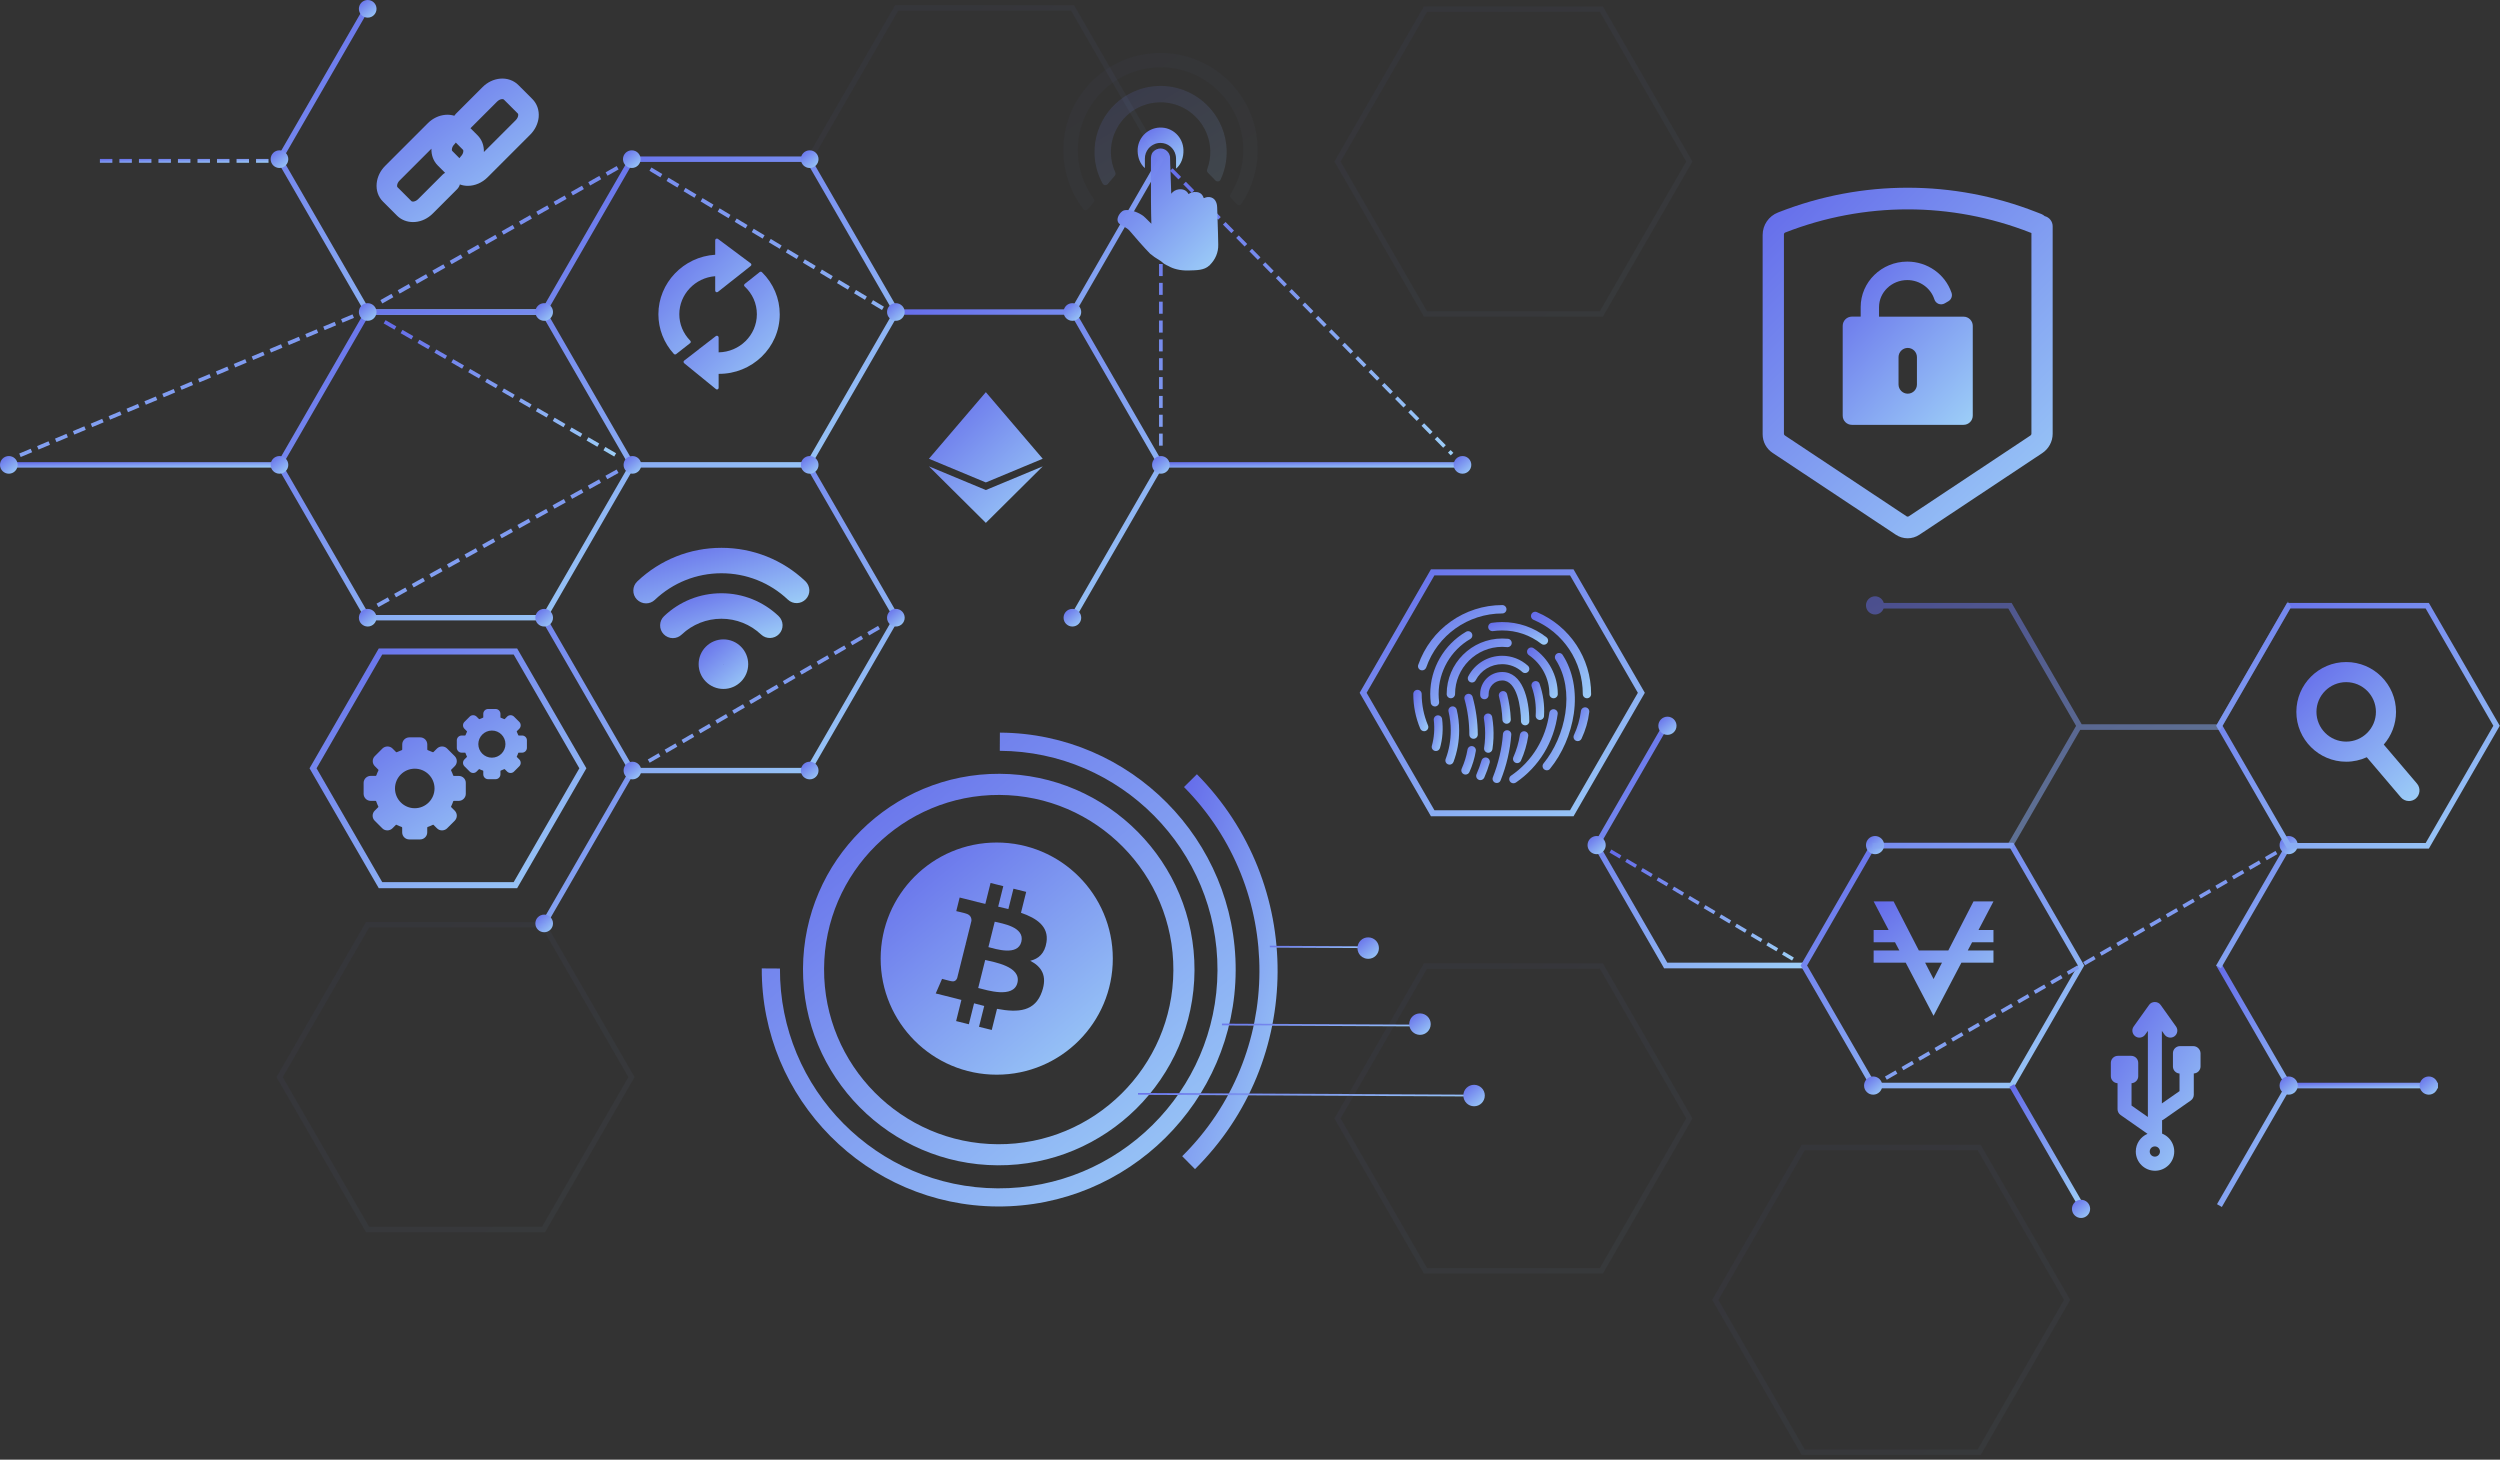 <svg width="459" height="268" viewBox="0 0 459 268" fill="none" xmlns="http://www.w3.org/2000/svg">
<rect x="0" y="0" width="459" height="268" fill="#333333" stroke="none"/>
<path d="M331.28 177.78H305.53L292.51 155.22L305.39 132.93L306.27 133.44L293.7 155.22L306.12 176.75H331.28V177.78Z" fill="url(#paint0_linear)"/>
<path d="M369.65 199.82H343.61L330.59 177.27L343.61 154.72H369.65L382.67 177.27L369.65 199.82ZM344.21 198.79H369.07L381.5 177.26L369.07 155.73H344.21L331.78 177.26L344.21 198.79Z" fill="url(#paint1_linear)"/>
<path d="M381.64 221.6L368.92 199.56L369.8 199.05L382.53 221.09L381.64 221.6Z" fill="url(#paint2_linear)"/>
<path d="M407.93 221.6L407.04 221.09L419.61 199.3L406.88 177.26L407.76 176.75L420.8 199.3L407.93 221.6Z" fill="url(#paint3_linear)"/>
<path d="M407.76 177.78L406.88 177.26L419.76 154.97L420.65 155.48L407.76 177.78Z" fill="url(#paint4_linear)"/>
<path d="M447.59 198.79H420.21V199.82H447.59V198.79Z" fill="url(#paint5_linear)"/>
<path d="M288.26 105.64L300.71 127.2L288.26 148.76H263.36L250.91 127.2L263.36 105.64H288.26ZM288.9 104.53H262.72L249.63 127.2L262.72 149.87H288.9L301.99 127.2L288.9 104.53Z" fill="url(#paint6_linear)"/>
<path d="M345.93 155.16C345.93 156.08 345.18 156.83 344.26 156.83C343.34 156.83 342.59 156.08 342.59 155.16C342.59 154.24 343.34 153.49 344.26 153.49C345.18 153.5 345.93 154.24 345.93 155.16Z" fill="url(#paint7_linear)"/>
<path d="M421.87 155.16C421.87 156.08 421.12 156.83 420.2 156.83C419.28 156.83 418.53 156.08 418.53 155.16C418.53 154.24 419.28 153.49 420.2 153.49C421.13 153.5 421.87 154.24 421.87 155.16Z" fill="url(#paint8_linear)"/>
<path d="M383.75 221.95C383.75 222.87 383 223.62 382.08 223.62C381.16 223.62 380.41 222.87 380.41 221.95C380.41 221.03 381.16 220.28 382.08 220.28C383.01 220.28 383.75 221.03 383.75 221.95Z" fill="url(#paint9_linear)"/>
<path d="M345.58 199.31C345.58 200.23 344.83 200.98 343.91 200.98C342.99 200.98 342.24 200.23 342.24 199.31C342.24 198.39 342.99 197.64 343.91 197.64C344.83 197.64 345.58 198.38 345.58 199.31Z" fill="url(#paint10_linear)"/>
<path d="M447.59 199.31C447.59 200.23 446.84 200.98 445.92 200.98C445 200.98 444.25 200.23 444.25 199.31C444.25 198.39 445 197.64 445.92 197.64C446.84 197.64 447.59 198.38 447.59 199.31Z" fill="url(#paint11_linear)"/>
<path d="M421.87 199.31C421.87 200.23 421.12 200.98 420.2 200.98C419.28 200.98 418.53 200.23 418.53 199.31C418.53 198.39 419.28 197.64 420.2 197.64C421.13 197.64 421.87 198.38 421.87 199.31Z" fill="url(#paint12_linear)"/>
<path d="M294.81 155.16C294.81 156.08 294.06 156.83 293.14 156.83C292.22 156.83 291.47 156.08 291.47 155.16C291.47 154.24 292.22 153.49 293.14 153.49C294.06 153.49 294.81 154.24 294.81 155.16Z" fill="url(#paint13_linear)"/>
<path d="M307.81 133.25C307.81 134.17 307.06 134.92 306.14 134.92C305.22 134.92 304.47 134.17 304.47 133.25C304.47 132.33 305.22 131.58 306.14 131.58C307.06 131.58 307.81 132.33 307.81 133.25Z" fill="url(#paint14_linear)"/>
<path d="M112.77 83.82L110.79 82.67L111.14 82.07L113.12 83.22L112.77 83.82ZM109.67 82.03L107.69 80.88L108.04 80.28L110.02 81.43L109.67 82.03ZM106.56 80.24L104.58 79.09L104.93 78.49L106.91 79.63L106.56 80.24ZM103.46 78.44L101.48 77.29L101.83 76.69L103.81 77.84L103.46 78.44ZM100.36 76.65L98.38 75.51L98.73 74.91L100.71 76.06L100.36 76.65ZM97.25 74.86L95.27 73.72L95.62 73.12L97.6 74.26L97.25 74.86ZM94.15 73.07L92.17 71.93L92.52 71.33L94.5 72.47L94.15 73.07ZM91.05 71.27L89.07 70.13L89.42 69.53L91.4 70.67L91.05 71.27ZM87.94 69.48L85.96 68.34L86.31 67.74L88.29 68.88L87.94 69.48ZM84.84 67.69L82.86 66.55L83.21 65.95L85.19 67.09L84.84 67.69ZM81.73 65.9L79.75 64.76L80.1 64.16L82.08 65.3L81.73 65.9ZM78.63 64.11L76.65 62.97L77 62.37L78.98 63.51L78.63 64.11ZM75.53 62.31L73.55 61.17L73.9 60.57L75.88 61.71L75.53 62.31ZM72.42 60.52L70.44 59.38L70.79 58.78L72.77 59.93L72.42 60.52Z" fill="url(#paint15_linear)"/>
<path d="M119.28 140.04L118.93 139.44L120.91 138.29L121.26 138.89L119.28 140.04ZM122.38 138.24L122.03 137.64L124.01 136.49L124.36 137.09L122.38 138.24ZM125.48 136.44L125.13 135.84L127.11 134.69L127.46 135.29L125.48 136.44ZM128.58 134.64L128.23 134.04L130.21 132.89L130.56 133.49L128.58 134.64ZM131.68 132.85L131.33 132.25L133.31 131.1L133.66 131.7L131.68 132.85ZM134.78 131.05L134.43 130.45L136.41 129.3L136.76 129.9L134.78 131.05ZM137.88 129.25L137.53 128.65L139.51 127.5L139.86 128.1L137.88 129.25ZM140.98 127.45L140.63 126.85L142.61 125.7L142.96 126.3L140.98 127.45ZM144.08 125.65L143.73 125.05L145.71 123.9L146.06 124.5L144.08 125.65ZM147.18 123.85L146.83 123.25L148.81 122.1L149.16 122.7L147.18 123.85ZM150.28 122.06L149.93 121.46L151.91 120.31L152.26 120.91L150.28 122.06ZM153.38 120.26L153.03 119.66L155.01 118.51L155.36 119.11L153.38 120.26ZM156.48 118.46L156.13 117.86L158.11 116.71L158.46 117.31L156.48 118.46ZM159.58 116.66L159.23 116.06L161.21 114.91L161.56 115.51L159.58 116.66Z" fill="url(#paint16_linear)"/>
<path d="M3.8 83.91L3.53 83.27L5.63 82.39L5.9 83.03L3.8 83.91ZM7.08 82.54L6.81 81.9L8.91 81.02L9.18 81.66L7.08 82.54ZM10.37 81.17L10.1 80.53L12.2 79.65L12.47 80.29L10.37 81.17ZM13.65 79.79L13.38 79.15L15.48 78.27L15.75 78.91L13.65 79.79ZM16.93 78.42L16.66 77.78L18.76 76.9L19.03 77.54L16.93 78.42ZM20.21 77.05L19.94 76.41L22.04 75.53L22.31 76.17L20.21 77.05ZM23.5 75.68L23.23 75.04L25.33 74.16L25.6 74.8L23.5 75.68ZM26.78 74.31L26.51 73.67L28.61 72.8L28.88 73.44L26.78 74.31ZM30.06 72.94L29.79 72.3L31.89 71.42L32.16 72.06L30.06 72.94ZM33.34 71.57L33.07 70.93L35.17 70.05L35.44 70.69L33.34 71.57ZM36.63 70.2L36.36 69.56L38.46 68.68L38.73 69.32L36.63 70.2ZM39.91 68.83L39.64 68.19L41.74 67.31L42.01 67.95L39.91 68.83ZM43.19 67.46L42.92 66.82L45.02 65.94L45.29 66.58L43.19 67.46ZM46.48 66.09L46.21 65.45L48.31 64.57L48.58 65.21L46.48 66.09ZM49.76 64.72L49.49 64.08L51.59 63.2L51.86 63.84L49.76 64.72ZM53.04 63.35L52.77 62.71L54.87 61.83L55.14 62.47L53.04 63.35ZM56.32 61.98L56.05 61.34L58.15 60.46L58.42 61.1L56.32 61.98ZM59.61 60.61L59.34 59.97L61.44 59.09L61.71 59.73L59.61 60.61ZM62.89 59.24L62.62 58.6L64.72 57.72L64.99 58.36L62.89 59.24ZM161.93 56.92L159.93 55.72L160.29 55.11L162.29 56.31L161.93 56.92ZM70.19 55.72L69.84 55.1L71.87 53.95L72.22 54.57L70.19 55.72ZM158.8 55.05L156.8 53.85L157.16 53.24L159.16 54.44L158.8 55.05ZM73.37 53.91L73.02 53.29L75.05 52.14L75.4 52.76L73.37 53.91ZM155.67 53.18L153.67 51.98L154.03 51.37L156.03 52.57L155.67 53.18ZM76.55 52.11L76.2 51.49L78.23 50.34L78.58 50.96L76.55 52.11ZM152.54 51.3L150.54 50.1L150.9 49.49L152.9 50.69L152.54 51.3ZM79.73 50.3L79.38 49.68L81.41 48.53L81.76 49.15L79.73 50.3ZM149.41 49.43L147.41 48.23L147.77 47.62L149.77 48.82L149.41 49.43ZM82.91 48.5L82.56 47.88L84.59 46.73L84.94 47.35L82.91 48.5ZM146.28 47.55L144.28 46.35L144.64 45.74L146.64 46.94L146.28 47.55ZM86.09 46.69L85.74 46.07L87.77 44.92L88.12 45.54L86.09 46.69ZM143.15 45.68L141.15 44.48L141.51 43.87L143.51 45.07L143.15 45.68ZM89.27 44.89L88.92 44.27L90.95 43.12L91.3 43.74L89.27 44.89ZM140.02 43.81L138.02 42.61L138.38 42L140.38 43.2L140.02 43.81ZM92.45 43.08L92.1 42.46L94.13 41.31L94.48 41.93L92.45 43.08ZM136.89 41.93L134.89 40.73L135.25 40.12L137.25 41.32L136.89 41.93ZM95.63 41.28L95.28 40.66L97.31 39.51L97.66 40.13L95.63 41.28ZM133.76 40.06L131.76 38.86L132.12 38.25L134.12 39.45L133.76 40.06ZM98.81 39.48L98.46 38.86L100.49 37.71L100.84 38.33L98.81 39.48ZM130.63 38.18L128.63 36.98L128.99 36.37L130.99 37.57L130.63 38.18ZM101.99 37.67L101.64 37.05L103.67 35.9L104.02 36.52L101.99 37.67ZM127.5 36.31L125.5 35.11L125.86 34.5L127.86 35.7L127.5 36.31ZM105.17 35.87L104.82 35.25L106.85 34.1L107.2 34.72L105.17 35.87ZM124.37 34.43L122.37 33.23L122.73 32.62L124.73 33.82L124.37 34.43ZM108.35 34.06L108 33.44L110.03 32.29L110.38 32.91L108.35 34.06ZM121.24 32.56L119.24 31.36L119.6 30.75L121.6 31.95L121.24 32.56ZM111.54 32.26L111.19 31.64L113.22 30.49L113.57 31.11L111.54 32.26Z" fill="url(#paint17_linear)"/>
<path d="M212.79 28.37V29.91H213.37L213.93 30.48L214.41 30.01L212.79 28.37ZM215.29 30.9L214.81 31.37L216.36 32.94L216.84 32.47L215.29 30.9ZM213.47 31.17H212.8V33.38H213.47V31.17ZM217.72 33.37L217.24 33.84L218.79 35.41L219.27 34.94L217.72 33.37ZM213.47 34.63H212.8V36.84H213.47V34.63ZM220.15 35.83L219.67 36.3L221.22 37.87L221.7 37.4L220.15 35.83ZM213.47 38.09H212.8V40.3H213.47V38.09ZM222.58 38.29L222.1 38.76L223.65 40.33L224.13 39.86L222.58 38.29ZM225.01 40.76L224.53 41.23L226.08 42.8L226.56 42.33L225.01 40.76ZM213.47 41.55H212.8V43.76H213.47V41.55ZM227.44 43.22L226.96 43.69L228.51 45.26L228.99 44.79L227.44 43.22ZM213.47 45.01H212.8V47.22H213.47V45.01ZM229.87 45.68L229.39 46.15L230.94 47.72L231.42 47.25L229.87 45.68ZM232.3 48.15L231.82 48.62L233.37 50.19L233.85 49.72L232.3 48.15ZM213.47 48.47H212.8V50.68H213.47V48.47ZM234.73 50.61L234.25 51.08L235.8 52.65L236.28 52.18L234.73 50.61ZM213.47 51.93H212.8V54.14H213.47V51.93ZM237.16 53.08L236.68 53.55L238.23 55.12L238.71 54.65L237.16 53.08ZM213.47 55.39H212.8V57.6H213.47V55.39ZM239.59 55.54L239.11 56.01L240.66 57.58L241.14 57.11L239.59 55.54ZM242.02 58L241.54 58.47L243.09 60.04L243.57 59.57L242.02 58ZM213.47 58.85H212.8V61.06H213.47V58.85ZM244.46 60.46L243.98 60.93L245.53 62.5L246.01 62.03L244.46 60.46ZM213.47 62.31H212.8V64.52H213.47V62.31ZM246.89 62.93L246.41 63.4L247.96 64.97L248.44 64.5L246.89 62.93ZM249.32 65.39L248.84 65.86L250.39 67.43L250.87 66.96L249.32 65.39ZM213.47 65.77H212.8V67.98H213.47V65.77ZM251.75 67.85L251.27 68.32L252.82 69.89L253.3 69.42L251.75 67.85ZM213.47 69.23H212.8V71.44H213.47V69.23ZM254.18 70.32L253.7 70.79L255.25 72.36L255.73 71.89L254.18 70.32ZM213.47 72.69H212.8V74.9H213.47V72.69ZM256.61 72.78L256.13 73.25L257.68 74.82L258.16 74.35L256.61 72.78ZM259.04 75.24L258.56 75.71L260.11 77.28L260.59 76.81L259.04 75.24ZM213.47 76.15H212.8V78.36H213.47V76.15ZM261.47 77.71L260.99 78.18L262.54 79.75L263.02 79.28L261.47 77.71ZM213.47 79.61H212.8V81.82H213.47V79.61ZM263.9 80.17L263.42 80.64L264.97 82.21L265.45 81.74L263.9 80.17ZM266.33 82.63L265.85 83.1L266.36 83.61L266.84 83.14L266.33 82.63Z" fill="url(#paint18_linear)"/>
<path d="M49.3 29.88H47.01V29.18H49.3V29.88ZM45.72 29.88H43.43V29.18H45.72V29.88ZM42.13 29.88H39.84V29.18H42.13V29.88ZM38.55 29.88H36.26V29.18H38.55V29.88ZM34.96 29.88H32.67V29.18H34.96V29.88ZM31.38 29.88H29.09V29.18H31.38V29.88ZM27.8 29.88H25.51V29.18H27.8V29.88ZM24.21 29.88H21.92V29.18H24.21V29.88ZM20.63 29.88H18.34V29.18H20.63V29.88Z" fill="url(#paint19_linear)"/>
<path d="M69.48 111.46L69.13 110.83L71.2 109.68L71.55 110.31L69.48 111.46ZM72.71 109.66L72.36 109.03L74.43 107.88L74.78 108.51L72.71 109.66ZM75.95 107.85L75.6 107.22L77.67 106.07L78.02 106.7L75.95 107.85ZM79.18 106.04L78.83 105.41L80.9 104.26L81.25 104.89L79.18 106.04ZM82.41 104.24L82.06 103.61L84.13 102.46L84.48 103.09L82.41 104.24ZM85.64 102.43L85.29 101.8L87.36 100.65L87.71 101.28L85.64 102.43ZM88.87 100.62L88.52 100L90.58 98.85L90.93 99.48L88.87 100.62ZM92.11 98.82L91.76 98.19L93.83 97.04L94.18 97.67L92.11 98.82ZM95.34 97.01L94.99 96.38L97.06 95.23L97.41 95.86L95.34 97.01ZM98.57 95.21L98.22 94.58L100.29 93.43L100.64 94.06L98.57 95.21ZM101.8 93.4L101.45 92.77L103.52 91.62L103.87 92.25L101.8 93.4ZM105.04 91.59L104.69 90.96L106.76 89.81L107.11 90.44L105.04 91.59ZM108.27 89.79L107.92 89.16L109.99 88.01L110.34 88.64L108.27 89.79ZM111.5 87.98L111.15 87.35L113.21 86.2L113.56 86.83L111.5 87.98Z" fill="url(#paint20_linear)"/>
<path d="M99.91 57.78H67.22L50.73 29.22L67.08 0.91L67.94 1.41L51.88 29.22L67.8 56.79H99.91V57.78Z" fill="url(#paint21_linear)"/>
<path d="M100.35 169.78L99.48 169.29L115.69 141.22L116.55 141.72L100.35 169.78Z" fill="url(#paint22_linear)"/>
<path d="M148.69 85.85H115.71L99.22 57.29L115.71 28.73H148.69L165.18 57.29L148.69 85.85ZM116.29 84.85H148.12L164.03 57.29L148.12 29.73H116.29L100.38 57.29L116.29 84.85Z" fill="url(#paint23_linear)"/>
<path d="M148.69 141.97H115.71L99.36 113.66L100.23 113.16L116.29 140.98H148.11L164.03 113.41L147.97 85.6L148.83 85.1L165.18 113.41L148.69 141.97Z" fill="url(#paint24_linear)"/>
<path d="M100.2 113.91H67.22L50.73 85.35L67.22 56.79H99.91V57.78H67.8L51.88 85.35L67.8 112.91H99.63L115.69 85.1L116.55 85.6L100.2 113.91Z" fill="url(#paint25_linear)"/>
<path d="M197.37 113.66L196.51 113.16L212.57 85.35L196.65 57.78H164.54V56.79H197.23L213.72 85.35L197.37 113.66Z" fill="url(#paint26_linear)"/>
<path d="M197.37 57.53L196.51 57.04L212.71 28.97L213.57 29.47L197.37 57.53Z" fill="url(#paint27_linear)"/>
<path d="M268.51 84.85H213.14V85.85H268.51V84.85Z" fill="url(#paint28_linear)"/>
<path d="M51.31 84.85H1.62V85.85H51.31V84.85Z" fill="url(#paint29_linear)"/>
<path d="M101.53 113.41C101.53 114.3 100.81 115.03 99.91 115.03C99.02 115.03 98.29 114.31 98.29 113.41C98.29 112.52 99.01 111.79 99.91 111.79C100.81 111.79 101.53 112.52 101.53 113.41Z" fill="url(#paint30_linear)"/>
<path d="M69.13 113.41C69.13 114.3 68.41 115.03 67.51 115.03C66.62 115.03 65.89 114.31 65.89 113.41C65.89 112.52 66.61 111.79 67.51 111.79C68.4 111.79 69.13 112.52 69.13 113.41Z" fill="url(#paint31_linear)"/>
<path d="M101.53 169.54C101.53 170.43 100.81 171.16 99.91 171.16C99.02 171.16 98.29 170.44 98.29 169.54C98.29 168.65 99.01 167.92 99.91 167.92C100.81 167.92 101.53 168.64 101.53 169.54Z" fill="url(#paint32_linear)"/>
<path d="M117.73 85.35C117.73 86.24 117.01 86.97 116.11 86.97C115.22 86.97 114.49 86.25 114.49 85.35C114.49 84.46 115.21 83.73 116.11 83.73C117.01 83.73 117.73 84.45 117.73 85.35Z" fill="url(#paint33_linear)"/>
<path d="M117.73 141.47C117.73 142.36 117.01 143.09 116.11 143.09C115.22 143.09 114.49 142.36 114.49 141.47C114.49 140.58 115.21 139.85 116.11 139.85C117.01 139.85 117.73 140.58 117.73 141.47Z" fill="url(#paint34_linear)"/>
<path d="M150.28 85.35C150.28 86.24 149.56 86.97 148.66 86.97C147.76 86.97 147.04 86.25 147.04 85.35C147.04 84.46 147.76 83.73 148.66 83.73C149.56 83.73 150.28 84.45 150.28 85.35Z" fill="url(#paint35_linear)"/>
<path d="M150.28 29.22C150.28 30.11 149.56 30.84 148.66 30.84C147.76 30.84 147.04 30.12 147.04 29.22C147.04 28.32 147.76 27.6 148.66 27.6C149.56 27.6 150.28 28.33 150.28 29.22Z" fill="url(#paint36_linear)"/>
<path d="M117.62 29.22C117.62 30.11 116.9 30.84 116 30.84C115.11 30.84 114.38 30.12 114.38 29.22C114.38 28.32 115.1 27.6 116 27.6C116.89 27.6 117.62 28.33 117.62 29.22Z" fill="url(#paint37_linear)"/>
<path d="M214.76 85.35C214.76 86.24 214.04 86.97 213.14 86.97C212.25 86.97 211.52 86.25 211.52 85.35C211.52 84.46 212.24 83.73 213.14 83.73C214.04 83.73 214.76 84.45 214.76 85.35Z" fill="url(#paint38_linear)"/>
<path d="M270.13 85.35C270.13 86.24 269.41 86.97 268.51 86.97C267.62 86.97 266.89 86.25 266.89 85.35C266.89 84.46 267.61 83.73 268.51 83.73C269.41 83.73 270.13 84.45 270.13 85.35Z" fill="url(#paint39_linear)"/>
<path d="M52.93 85.35C52.93 86.24 52.21 86.97 51.31 86.97C50.42 86.97 49.69 86.25 49.69 85.35C49.69 84.46 50.41 83.73 51.31 83.73C52.2 83.73 52.93 84.45 52.93 85.35Z" fill="url(#paint40_linear)"/>
<path d="M3.24 85.35C3.24 86.24 2.52 86.97 1.62 86.97C0.73 86.97 0 86.25 0 85.35C0 84.46 0.72 83.73 1.62 83.73C2.52 83.73 3.24 84.45 3.24 85.35Z" fill="url(#paint41_linear)"/>
<path d="M101.53 57.28C101.53 58.17 100.81 58.9 99.91 58.9C99.02 58.9 98.29 58.17 98.29 57.28C98.29 56.39 99.01 55.66 99.91 55.66C100.81 55.67 101.53 56.39 101.53 57.28Z" fill="url(#paint42_linear)"/>
<path d="M69.13 57.28C69.13 58.17 68.41 58.9 67.51 58.9C66.62 58.9 65.89 58.17 65.89 57.28C65.89 56.39 66.61 55.66 67.51 55.66C68.4 55.67 69.13 56.39 69.13 57.28Z" fill="url(#paint43_linear)"/>
<path d="M198.51 57.28C198.51 58.17 197.79 58.9 196.89 58.9C196 58.9 195.27 58.17 195.27 57.28C195.27 56.39 195.99 55.66 196.89 55.66C197.78 55.67 198.51 56.39 198.51 57.28Z" fill="url(#paint44_linear)"/>
<path d="M214.76 29.22C214.76 30.11 214.04 30.84 213.14 30.84C212.25 30.84 211.52 30.12 211.52 29.22C211.52 28.32 212.24 27.6 213.14 27.6C214.04 27.6 214.76 28.33 214.76 29.22Z" fill="url(#paint45_linear)"/>
<path d="M166.1 57.28C166.1 58.17 165.38 58.9 164.48 58.9C163.59 58.9 162.86 58.17 162.86 57.28C162.86 56.39 163.58 55.66 164.48 55.66C165.38 55.67 166.1 56.39 166.1 57.28Z" fill="url(#paint46_linear)"/>
<path d="M150.28 141.47C150.28 142.36 149.56 143.09 148.66 143.09C147.76 143.09 147.04 142.36 147.04 141.47C147.04 140.58 147.76 139.85 148.66 139.85C149.56 139.85 150.28 140.58 150.28 141.47Z" fill="url(#paint47_linear)"/>
<path d="M166.1 113.41C166.1 114.3 165.38 115.03 164.48 115.03C163.59 115.03 162.86 114.31 162.86 113.41C162.86 112.52 163.58 111.79 164.48 111.79C165.38 111.79 166.1 112.52 166.1 113.41Z" fill="url(#paint48_linear)"/>
<path d="M198.51 113.41C198.51 114.3 197.79 115.03 196.89 115.03C196 115.03 195.27 114.31 195.27 113.41C195.27 112.52 195.99 111.79 196.89 111.79C197.78 111.79 198.51 112.52 198.51 113.41Z" fill="url(#paint49_linear)"/>
<path d="M52.93 29.22C52.93 30.11 52.21 30.84 51.31 30.84C50.42 30.84 49.69 30.12 49.69 29.22C49.69 28.32 50.41 27.6 51.31 27.6C52.2 27.6 52.93 28.33 52.93 29.22Z" fill="url(#paint50_linear)"/>
<path d="M69.13 1.62C69.13 2.51 68.41 3.24 67.51 3.24C66.62 3.24 65.89 2.52 65.89 1.62C65.89 0.73 66.61 0 67.51 0C68.4 0 69.13 0.72 69.13 1.62Z" fill="url(#paint51_linear)"/>
<path d="M131.81 43.86C131.72 43.79 131.59 43.78 131.48 43.84C131.37 43.89 131.31 44 131.31 44.12V46.77C125.47 47.13 120.88 51.97 120.88 57.69C120.88 60.38 121.88 62.97 123.72 64.98C123.78 65.04 123.86 65.08 123.94 65.08C124.01 65.08 124.07 65.06 124.13 65.02L126.71 63C126.78 62.95 126.82 62.87 126.82 62.78C126.83 62.7 126.79 62.61 126.73 62.55C125.43 61.23 124.72 59.51 124.72 57.69C124.72 54.05 127.62 50.98 131.31 50.71V53.36C131.31 53.48 131.38 53.58 131.48 53.63C131.59 53.68 131.71 53.66 131.81 53.59L134.82 51.21C134.84 51.2 134.86 51.19 134.88 51.17L136.04 50.25L137.83 48.83C137.91 48.77 137.95 48.68 137.95 48.59C137.95 48.5 137.91 48.41 137.83 48.35L131.81 43.86Z" fill="url(#paint52_linear)"/>
<path d="M139.48 49.95L136.73 52.13C136.66 52.19 136.62 52.27 136.61 52.36C136.61 52.45 136.64 52.53 136.71 52.59C138.16 53.93 138.96 55.74 138.96 57.69C138.96 61.54 135.8 64.63 131.94 64.69V61.95C131.94 61.83 131.87 61.73 131.77 61.67C131.66 61.62 131.54 61.63 131.44 61.7L128.5 63.97C128.45 63.99 128.4 64.02 128.37 64.07C128.37 64.08 128.36 64.08 128.36 64.09L125.61 66.21C125.54 66.27 125.5 66.35 125.5 66.44C125.5 66.53 125.54 66.62 125.61 66.68L131.45 71.44C131.51 71.48 131.57 71.51 131.64 71.51C131.69 71.51 131.73 71.5 131.77 71.48C131.88 71.43 131.94 71.33 131.94 71.21V68.64C138.07 68.69 143.16 63.82 143.16 57.7C143.16 54.79 142 52.05 139.91 49.99C139.8 49.86 139.61 49.85 139.48 49.95Z" fill="url(#paint53_linear)"/>
<path d="M295.84 155.97L295.51 156.53L297.35 157.62L297.68 157.06L295.84 155.97ZM298.72 157.68L298.39 158.24L300.23 159.33L300.56 158.77L298.72 157.68ZM301.6 159.38L301.27 159.94L303.11 161.03L303.44 160.47L301.6 159.38ZM304.48 161.08L304.15 161.64L305.99 162.73L306.32 162.17L304.48 161.08ZM307.36 162.79L307.03 163.35L308.87 164.44L309.2 163.88L307.36 162.79ZM310.24 164.49L309.91 165.05L311.75 166.14L312.08 165.58L310.24 164.49ZM313.12 166.19L312.79 166.75L314.63 167.84L314.96 167.28L313.12 166.19ZM316 167.9L315.67 168.46L317.51 169.55L317.84 168.99L316 167.9ZM318.87 169.6L318.54 170.16L320.38 171.25L320.71 170.69L318.87 169.6ZM321.75 171.31L321.42 171.87L323.26 172.96L323.59 172.4L321.75 171.31ZM324.63 173.01L324.3 173.57L326.14 174.66L326.47 174.1L324.63 173.01ZM327.51 174.71L327.18 175.27L329.02 176.36L329.35 175.8L327.51 174.71Z" fill="url(#paint54_linear)"/>
<path d="M346.42 198.24L346.08 197.65L348.02 196.53L348.36 197.12L346.42 198.24ZM349.46 196.49L349.12 195.9L351.06 194.78L351.4 195.37L349.46 196.49ZM352.49 194.74L352.15 194.15L354.09 193.03L354.43 193.62L352.49 194.74ZM355.52 192.99L355.18 192.4L357.12 191.28L357.46 191.87L355.52 192.99ZM358.56 191.23L358.22 190.64L360.16 189.52L360.5 190.11L358.56 191.23ZM361.59 189.48L361.25 188.89L363.19 187.77L363.53 188.36L361.59 189.48ZM364.62 187.73L364.28 187.14L366.22 186.02L366.56 186.61L364.62 187.73ZM367.65 185.98L367.31 185.39L369.25 184.27L369.59 184.86L367.65 185.98ZM370.69 184.23L370.35 183.64L372.29 182.52L372.63 183.11L370.69 184.23ZM373.72 182.47L373.38 181.88L375.32 180.76L375.66 181.35L373.72 182.47ZM376.75 180.72L376.41 180.13L378.35 179.01L378.69 179.6L376.75 180.72ZM379.79 178.97L379.45 178.38L381.39 177.26L381.73 177.85L379.79 178.97ZM382.82 177.22L382.48 176.63L384.42 175.51L384.76 176.1L382.82 177.22ZM385.85 175.46L385.51 174.87L387.45 173.75L387.79 174.34L385.85 175.46ZM388.89 173.71L388.55 173.12L390.49 172L390.83 172.59L388.89 173.71ZM391.92 171.96L391.58 171.37L393.52 170.25L393.86 170.84L391.92 171.96ZM394.95 170.21L394.61 169.62L396.55 168.5L396.89 169.09L394.95 170.21ZM397.98 168.45L397.64 167.86L399.58 166.74L399.92 167.33L397.98 168.45ZM401.02 166.7L400.68 166.11L402.62 164.99L402.96 165.58L401.02 166.7ZM404.05 164.95L403.71 164.36L405.65 163.24L405.99 163.83L404.05 164.95ZM407.08 163.2L406.74 162.61L408.68 161.49L409.02 162.08L407.08 163.2ZM410.12 161.44L409.78 160.85L411.72 159.73L412.06 160.32L410.12 161.44ZM413.15 159.69L412.81 159.1L414.75 157.98L415.09 158.57L413.15 159.69ZM416.18 157.94L415.84 157.35L417.78 156.23L418.12 156.82L416.18 157.94Z" fill="url(#paint55_linear)"/>
<g opacity="0.4">
<g opacity="0.4">
<g opacity="0.4">
<path opacity="0.4" d="M225.95 36.31L227.11 37.52C227.33 37.75 227.72 37.73 227.9 37.46C229.96 34.4 231.03 30.76 230.9 26.97C230.58 17.14 222.31 9.4 212.48 9.73C211.81 9.75 211.12 9.81 210.45 9.91C202.27 11.09 195.89 17.93 195.28 26.17C194.94 30.65 196.27 34.97 198.92 38.41C199.12 38.67 199.51 38.67 199.72 38.42L200.8 37.14C200.95 36.96 200.96 36.7 200.82 36.51C198.94 33.95 197.9 30.86 197.89 27.61C197.86 19.72 203.99 13.04 211.86 12.42C220.55 11.7 227.98 18.45 228.26 27.06C228.36 30.14 227.52 33.14 225.9 35.69C225.76 35.88 225.78 36.14 225.95 36.31Z" fill="url(#paint56_linear)"/>
</g>
</g>
</g>
<g opacity="0.6">
<g opacity="0.6">
<g opacity="0.6">
<path opacity="0.6" d="M221.76 31.69L223.15 33.13C223.43 33.43 223.93 33.34 224.1 32.97C224.89 31.27 225.27 29.42 225.21 27.51C225.02 21.8 220.81 16.95 215.18 15.96C213.54 15.67 211.83 15.73 210.2 16.12C204.66 17.47 200.77 22.6 200.96 28.3C201.02 30.21 201.53 32.03 202.43 33.68C202.63 34.04 203.12 34.09 203.39 33.78L204.68 32.25C204.82 32.08 204.85 31.84 204.76 31.64C204.27 30.56 204 29.4 203.96 28.21C203.83 24.39 206.13 20.87 209.68 19.44C211.66 18.64 213.91 18.57 215.93 19.23C219.56 20.43 222.09 23.79 222.21 27.61C222.25 28.8 222.05 29.97 221.64 31.08C221.56 31.3 221.6 31.53 221.76 31.69Z" fill="url(#paint57_linear)"/>
</g>
</g>
</g>
<path d="M223.63 43.01L223.47 38.03C223.46 37.69 223.35 36.56 222.38 36.25C221.92 36.1 221.49 36.18 221.12 36.35L221.03 36.36H221C220.81 35.74 220.39 35.35 219.77 35.27C219.03 35.17 218.52 35.4 218.22 35.64C217.89 34.99 217.27 34.67 216.44 34.76C215.82 34.83 215.36 35.15 215.04 35.57L214.9 31.32C214.87 30.49 214.82 29.65 214.82 28.82C214.71 27.94 213.97 27.26 213.06 27.26C212.55 27.26 212.04 27.51 211.7 27.89C211.34 28.29 211.31 28.79 211.31 29.3V31.34L211.32 36.98C211.29 37.16 211.39 41.08 211.39 41.08C211.05 40.75 210.67 40.38 210.32 40.02C209.52 39.18 208.08 38.65 207.13 38.57C206.63 38.53 206.25 38.61 206.01 38.81C205.93 38.87 205.85 38.95 205.78 39.02C205.31 39.52 204.97 40.3 205.32 40.86C205.48 41.1 205.73 41.26 206.01 41.42C206.37 41.64 206.98 41.87 207.45 42.43C208.24 43.37 210.06 45.47 211.17 46.59C211.4 46.72 211.89 47.18 212.11 47.29C212.8 47.7 213.37 48.09 213.57 48.31C213.73 48.48 214.63 48.9 214.63 48.9C215.36 49.33 216.68 49.71 218.19 49.66C219.7 49.61 221.07 49.66 222.05 48.73H222.1L222.12 48.66C223.12 47.68 223.71 46.36 223.67 44.91C223.68 44.58 223.64 43.26 223.63 43.01Z" fill="url(#paint58_linear)"/>
<path d="M212.94 23.42C210.62 23.5 208.79 25.44 208.87 27.77C208.91 29.02 209.36 30.12 210.2 30.87V29.1C210.2 28.42 210.44 27.8 210.83 27.31C211.36 26.66 212.16 26.24 213.06 26.24C214.41 26.24 215.54 27.18 215.84 28.44C215.89 28.66 215.92 28.88 215.92 29.11L215.93 30.96C216.88 30.16 217.32 28.91 217.28 27.52C217.21 25.17 215.27 23.34 212.94 23.42Z" fill="url(#paint59_linear)"/>
<path d="M132.45 108.92C128.51 108.92 124.77 110.41 121.92 113.13C121.47 113.56 121.21 114.14 121.2 114.76C121.18 115.38 121.41 115.98 121.84 116.43C122.28 116.89 122.9 117.16 123.53 117.16C124.13 117.16 124.71 116.93 125.14 116.52C127.12 114.64 129.72 113.6 132.45 113.6C135.17 113.6 137.76 114.63 139.74 116.5C140.67 117.38 142.15 117.34 143.04 116.41C143.47 115.96 143.7 115.36 143.68 114.74C143.66 114.12 143.4 113.54 142.95 113.11C140.09 110.4 136.37 108.92 132.45 108.92Z" fill="url(#paint60_linear)"/>
<path d="M147.86 106.7C143.68 102.75 138.21 100.58 132.46 100.58C126.68 100.58 121.19 102.77 117 106.75C116.55 107.18 116.29 107.76 116.28 108.38C116.26 109 116.49 109.6 116.92 110.05C117.36 110.51 117.98 110.78 118.61 110.78C119.21 110.78 119.79 110.55 120.22 110.14C123.54 106.99 127.88 105.25 132.46 105.25C137.02 105.25 141.35 106.97 144.66 110.1C145.59 110.98 147.07 110.94 147.96 110C148.39 109.55 148.62 108.95 148.6 108.33C148.57 107.71 148.31 107.13 147.86 106.7Z" fill="url(#paint61_linear)"/>
<path d="M132.82 117.39C130.31 117.39 128.27 119.43 128.27 121.94C128.27 124.45 130.31 126.49 132.82 126.49C135.33 126.49 137.37 124.45 137.37 121.94C137.37 119.43 135.33 117.39 132.82 117.39ZM132.85 121.94C132.85 121.97 132.79 121.97 132.79 121.94C132.79 121.93 132.81 121.91 132.82 121.91C132.83 121.91 132.85 121.93 132.85 121.94Z" fill="url(#paint62_linear)"/>
<path d="M97.73 18.17L95.16 15.6C94.32 14.76 93.1 14.33 91.84 14.44C90.65 14.54 89.5 15.09 88.61 15.98L83.69 20.9C83.58 21.01 83.49 21.13 83.41 21.25C82.89 21.1 82.34 21.03 81.78 21.08C80.59 21.18 79.44 21.73 78.55 22.62L70.7 30.47C69.82 31.35 69.28 32.48 69.16 33.64C69.03 34.95 69.44 36.15 70.32 37.02L72.89 39.59C73.65 40.35 74.69 40.77 75.82 40.77C75.97 40.77 76.13 40.76 76.28 40.75C77.45 40.64 78.57 40.09 79.45 39.21L83.94 34.72C84.18 34.47 84.35 34.18 84.43 33.86C84.89 34.03 85.38 34.12 85.89 34.12C87.2 34.12 88.52 33.55 89.51 32.56L97.36 24.71C98.24 23.83 98.78 22.7 98.9 21.54C99.02 20.24 98.6 19.04 97.73 18.17ZM83.04 27.72C82.95 27.63 82.96 27.45 82.97 27.37C83 27.07 83.16 26.76 83.42 26.5C83.52 26.4 83.61 26.29 83.68 26.17L84.99 27.49C85.08 27.58 85.07 27.76 85.06 27.84C85.03 28.14 84.87 28.45 84.61 28.71C84.51 28.81 84.42 28.93 84.35 29.04L83.04 27.72ZM87.66 24.82L86.38 23.54L91.27 18.65C91.52 18.4 91.84 18.23 92.13 18.2C92.3 18.18 92.43 18.21 92.5 18.27L95.07 20.84C95.16 20.93 95.15 21.11 95.14 21.19C95.11 21.49 94.95 21.8 94.69 22.06L88.84 27.91C88.88 26.71 88.47 25.62 87.66 24.82ZM81.26 32.07L76.77 36.56C76.51 36.82 76.19 36.98 75.9 37.01C75.74 37.03 75.61 37 75.55 36.94L72.98 34.37C72.89 34.28 72.9 34.1 72.91 34.02C72.94 33.72 73.1 33.41 73.36 33.15L79.21 27.3C79.17 28.49 79.57 29.58 80.38 30.39L81.72 31.73C81.55 31.82 81.4 31.93 81.26 32.07Z" fill="url(#paint63_linear)"/>
<path d="M402.69 192.07H400.24C399.53 192.07 398.95 192.65 398.95 193.36V195.81C398.95 196.5 399.49 197.06 400.16 197.1V200.33L396.92 202.59V189.27L397.42 189.97C397.83 190.54 398.65 190.68 399.22 190.27C399.5 190.07 399.69 189.77 399.74 189.43C399.8 189.09 399.72 188.75 399.52 188.47L396.68 184.49C396.45 184.16 396.05 183.97 395.63 183.97C395.2 183.97 394.81 184.16 394.58 184.49L391.74 188.47C391.54 188.75 391.46 189.09 391.52 189.43C391.58 189.77 391.77 190.07 392.05 190.27C392.27 190.43 392.53 190.51 392.8 190.51C392.87 190.51 392.94 190.5 393.01 190.49C393.35 190.43 393.65 190.25 393.85 189.97L394.35 189.27V205.08L391.35 202.98V198.88C392.03 198.84 392.58 198.28 392.58 197.59V195.14C392.58 194.43 392 193.85 391.29 193.85H388.84C388.13 193.85 387.55 194.43 387.55 195.14V197.59C387.55 198.28 388.09 198.84 388.78 198.88V203.65C388.78 204.07 388.99 204.47 389.33 204.71L394.28 208.17C393.02 208.71 392.13 209.96 392.13 211.42C392.13 213.36 393.71 214.95 395.66 214.95C397.61 214.95 399.19 213.37 399.19 211.42C399.19 210.48 398.82 209.59 398.16 208.92C397.81 208.57 397.4 208.31 396.96 208.13V205.68C397.06 205.64 397.16 205.6 397.25 205.53L402.23 202.05C402.58 201.81 402.78 201.41 402.78 200.99V197.09C403.47 197.06 404.02 196.49 404.02 195.8V193.35C403.98 192.65 403.4 192.07 402.69 192.07ZM396.57 211.42C396.57 211.94 396.15 212.36 395.63 212.36C395.11 212.36 394.69 211.94 394.69 211.42C394.69 210.9 395.11 210.48 395.63 210.48C395.88 210.48 396.12 210.58 396.3 210.76C396.47 210.93 396.57 211.17 396.57 211.42Z" fill="url(#paint64_linear)"/>
<path d="M261.47 134.25C261.17 134.25 260.88 134.07 260.76 133.78C259.91 131.77 259.48 129.63 259.48 127.42C259.48 126.99 259.82 126.65 260.25 126.65C260.68 126.65 261.02 127 261.02 127.42C261.02 129.42 261.41 131.35 262.18 133.18C262.35 133.57 262.16 134.02 261.77 134.19C261.67 134.23 261.57 134.25 261.47 134.25Z" fill="url(#paint65_linear)"/>
<path d="M289.67 136.07C289.56 136.07 289.45 136.04 289.34 136C288.96 135.82 288.79 135.36 288.97 134.97C289.63 133.57 290.06 132.08 290.26 130.54C290.31 130.12 290.7 129.82 291.12 129.87C291.54 129.92 291.84 130.31 291.79 130.73C291.58 132.43 291.1 134.07 290.37 135.62C290.24 135.9 289.96 136.07 289.67 136.07Z" fill="url(#paint66_linear)"/>
<path d="M291.37 128.2C290.94 128.2 290.6 127.85 290.6 127.43C290.6 121.47 287.05 116.12 281.56 113.8C281.17 113.63 280.98 113.18 281.15 112.79C281.32 112.4 281.77 112.21 282.16 112.38C288.22 114.94 292.13 120.85 292.13 127.43C292.14 127.85 291.8 128.2 291.37 128.2Z" fill="url(#paint67_linear)"/>
<path d="M261.11 123.08C261.03 123.08 260.94 123.07 260.86 123.04C260.46 122.9 260.24 122.46 260.39 122.06C262.67 115.5 268.87 111.09 275.82 111.09C276.24 111.09 276.59 111.44 276.59 111.86C276.59 112.29 276.24 112.63 275.82 112.63C269.53 112.63 263.91 116.62 261.85 122.56C261.72 122.88 261.42 123.08 261.11 123.08Z" fill="url(#paint68_linear)"/>
<path d="M263.45 129.71C263.07 129.71 262.73 129.42 262.69 129.03C262.63 128.5 262.59 127.96 262.59 127.42C262.59 122.73 265.11 118.35 269.17 115.99C269.54 115.78 270.01 115.9 270.22 116.27C270.43 116.64 270.31 117.11 269.94 117.32C266.35 119.41 264.13 123.28 264.13 127.42C264.13 127.9 264.16 128.38 264.22 128.84C264.27 129.26 263.97 129.65 263.55 129.7C263.51 129.71 263.48 129.71 263.45 129.71Z" fill="url(#paint69_linear)"/>
<path d="M283.46 118.37C283.29 118.37 283.13 118.32 282.99 118.21C280.92 116.6 278.44 115.75 275.81 115.75C275.24 115.75 274.68 115.79 274.12 115.87C273.7 115.93 273.31 115.64 273.24 115.22C273.18 114.8 273.47 114.41 273.89 114.35C274.52 114.26 275.16 114.21 275.8 114.21C278.77 114.21 281.58 115.17 283.93 117C284.27 117.26 284.33 117.75 284.06 118.08C283.91 118.27 283.69 118.37 283.46 118.37Z" fill="url(#paint70_linear)"/>
<path d="M283.99 141.43C283.82 141.43 283.65 141.37 283.5 141.26C283.17 140.99 283.12 140.5 283.39 140.17C287.4 135.28 289.32 126.81 285.6 121.08C285.37 120.72 285.47 120.25 285.83 120.01C286.19 119.78 286.67 119.88 286.9 120.24C288.8 123.17 289.53 127 288.95 131.04C288.42 134.72 286.83 138.4 284.58 141.15C284.44 141.34 284.22 141.43 283.99 141.43Z" fill="url(#paint71_linear)"/>
<path d="M276.61 132.88C276.2 132.88 275.86 132.55 275.84 132.14C275.78 130.65 275.57 129.21 275.21 127.86C275.1 127.45 275.34 127.03 275.76 126.91C276.17 126.8 276.59 127.04 276.7 127.46C277.09 128.92 277.32 130.48 277.38 132.08C277.4 132.51 277.06 132.86 276.64 132.88C276.63 132.88 276.62 132.88 276.61 132.88Z" fill="url(#paint72_linear)"/>
<path d="M274.81 143.76C274.71 143.76 274.62 143.74 274.52 143.71C274.13 143.55 273.93 143.1 274.09 142.71C275.11 140.15 275.75 137.41 275.94 134.78C275.97 134.36 276.34 134.03 276.76 134.07C277.18 134.1 277.51 134.47 277.47 134.89C277.27 137.68 276.6 140.58 275.51 143.28C275.41 143.57 275.12 143.76 274.81 143.76Z" fill="url(#paint73_linear)"/>
<path d="M263.63 137.89C263.56 137.89 263.49 137.88 263.42 137.86C263.01 137.74 262.77 137.32 262.89 136.91C263.31 135.43 263.43 133.8 263.24 132.2C263.19 131.78 263.49 131.39 263.91 131.34C264.33 131.29 264.72 131.59 264.77 132.01C264.99 133.81 264.86 135.66 264.38 137.33C264.27 137.67 263.97 137.89 263.63 137.89Z" fill="url(#paint74_linear)"/>
<path d="M285.24 128.2C284.81 128.2 284.47 127.85 284.47 127.43C284.47 124.57 283.06 121.9 280.7 120.28C280.35 120.04 280.26 119.56 280.5 119.21C280.74 118.86 281.22 118.77 281.57 119.01C284.35 120.92 286.01 124.06 286.01 127.43C286.01 127.85 285.66 128.2 285.24 128.2Z" fill="url(#paint75_linear)"/>
<path d="M266.38 128.2C265.95 128.2 265.61 127.85 265.61 127.43C265.61 121.8 270.19 117.23 275.81 117.23C276.16 117.23 276.51 117.25 276.86 117.28C277.28 117.32 277.59 117.7 277.55 118.12C277.51 118.54 277.13 118.85 276.7 118.81C276.41 118.78 276.11 118.76 275.81 118.76C271.04 118.76 267.15 122.64 267.15 127.42C267.15 127.85 266.8 128.2 266.38 128.2Z" fill="url(#paint76_linear)"/>
<path d="M266.14 140.39C266.05 140.39 265.96 140.37 265.87 140.34C265.47 140.19 265.27 139.75 265.42 139.35C266.05 137.68 266.36 135.92 266.36 134.12C266.36 132.94 266.22 131.77 265.95 130.64C265.85 130.22 266.11 129.81 266.52 129.71C266.93 129.61 267.35 129.87 267.45 130.28C267.75 131.53 267.9 132.82 267.9 134.12C267.9 136.11 267.55 138.05 266.86 139.89C266.74 140.2 266.45 140.39 266.14 140.39Z" fill="url(#paint77_linear)"/>
<path d="M277.86 143.81C277.62 143.81 277.37 143.69 277.23 143.48C276.99 143.13 277.08 142.65 277.43 142.41C281.32 139.74 283.81 135.64 284.46 130.88C284.52 130.46 284.9 130.16 285.33 130.22C285.75 130.28 286.05 130.66 285.99 131.09C285.29 136.29 282.56 140.76 278.31 143.68C278.16 143.77 278.01 143.81 277.86 143.81Z" fill="url(#paint78_linear)"/>
<path d="M270.26 125.31C270.14 125.31 270.02 125.28 269.9 125.22C269.52 125.02 269.38 124.56 269.57 124.18C270.79 121.85 273.17 120.4 275.8 120.4C277.55 120.4 279.23 121.05 280.53 122.23C280.85 122.52 280.87 123.01 280.58 123.32C280.29 123.63 279.8 123.66 279.49 123.37C278.48 122.45 277.17 121.94 275.8 121.94C273.75 121.94 271.89 123.07 270.94 124.89C270.81 125.15 270.54 125.31 270.26 125.31Z" fill="url(#paint79_linear)"/>
<path d="M270.54 135.64C270.11 135.64 269.77 135.3 269.77 134.87C269.77 132.66 269.47 130.47 268.88 128.36C268.77 127.95 269.01 127.52 269.42 127.41C269.83 127.3 270.25 127.54 270.37 127.95C270.99 130.2 271.31 132.53 271.32 134.87C271.31 135.3 270.97 135.64 270.54 135.64Z" fill="url(#paint80_linear)"/>
<path d="M269.07 142.21C268.96 142.21 268.86 142.19 268.75 142.14C268.36 141.96 268.19 141.51 268.37 141.12C268.87 140.01 269.23 138.83 269.43 137.63C269.5 137.21 269.89 136.92 270.32 136.99C270.74 137.06 271.03 137.46 270.96 137.88C270.74 139.22 270.34 140.52 269.78 141.76C269.65 142.04 269.37 142.21 269.07 142.21Z" fill="url(#paint81_linear)"/>
<path d="M282.72 132.19C282.7 132.19 282.69 132.19 282.67 132.19C282.25 132.16 281.92 131.8 281.95 131.37C282.07 129.55 281.82 127.77 281.22 126.07C281.08 125.67 281.29 125.23 281.69 125.09C282.09 124.95 282.53 125.16 282.67 125.56C283.33 127.46 283.61 129.44 283.48 131.47C283.46 131.88 283.12 132.19 282.72 132.19Z" fill="url(#paint82_linear)"/>
<path d="M271.79 143.23C271.68 143.23 271.58 143.21 271.48 143.16C271.09 142.99 270.92 142.53 271.09 142.14C271.45 141.33 271.76 140.48 272.01 139.63C272.13 139.22 272.56 138.99 272.97 139.1C273.38 139.22 273.62 139.64 273.5 140.06C273.23 140.98 272.9 141.89 272.51 142.77C272.37 143.06 272.08 143.23 271.79 143.23Z" fill="url(#paint83_linear)"/>
<path d="M273.25 138.21C273.21 138.21 273.17 138.21 273.13 138.2C272.71 138.14 272.42 137.74 272.48 137.32C272.66 136.11 272.72 134.88 272.64 133.65C272.6 133.06 272.54 132.48 272.44 131.9C272.37 131.48 272.65 131.08 273.07 131.01C273.49 130.94 273.89 131.22 273.96 131.64C274.07 132.27 274.14 132.91 274.18 133.55C274.26 134.89 274.21 136.23 274.01 137.55C273.95 137.94 273.62 138.21 273.25 138.21Z" fill="url(#paint84_linear)"/>
<path d="M280.02 133.17C279.59 133.17 279.25 132.82 279.25 132.4C279.25 129.82 278.53 124.93 275.81 124.93C274.43 124.93 273.31 126.05 273.31 127.43C273.31 127.48 273.31 127.52 273.31 127.57C273.33 127.99 273.01 128.36 272.58 128.38C272.15 128.4 271.79 128.08 271.77 127.65C271.77 127.57 271.76 127.5 271.76 127.42C271.76 125.19 273.57 123.38 275.8 123.38C279.48 123.38 280.78 128.24 280.78 132.4C280.79 132.83 280.44 133.17 280.02 133.17Z" fill="url(#paint85_linear)"/>
<path d="M278.55 140.11C278.45 140.11 278.34 140.09 278.24 140.04C277.85 139.87 277.68 139.41 277.85 139.02C278.43 137.71 278.84 136.33 279.06 134.91C279.13 134.49 279.52 134.2 279.94 134.27C280.36 134.34 280.65 134.73 280.58 135.15C280.34 136.7 279.89 138.22 279.25 139.65C279.12 139.94 278.84 140.11 278.55 140.11Z" fill="url(#paint86_linear)"/>
<path d="M443.76 143.87L437.66 136.7C439.06 135.09 439.91 133 439.91 130.7C439.91 125.66 435.81 121.55 430.76 121.55C425.72 121.55 421.61 125.65 421.61 130.7C421.61 135.74 425.71 139.85 430.76 139.85C432.11 139.85 433.39 139.55 434.54 139.03L440.8 146.39C441.17 146.82 441.71 147.07 442.28 147.07C442.74 147.07 443.18 146.91 443.54 146.61C444.35 145.91 444.45 144.68 443.76 143.87ZM430.76 125.24C433.77 125.24 436.22 127.69 436.22 130.7C436.22 133.71 433.77 136.16 430.76 136.16C427.75 136.16 425.3 133.71 425.3 130.7C425.3 127.69 427.75 125.24 430.76 125.24Z" fill="url(#paint87_linear)"/>
<path d="M183.19 213.95C163.37 213.85 147.33 197.65 147.43 177.83C147.53 158.01 163.73 141.97 183.55 142.07C203.37 142.17 219.41 158.37 219.31 178.19C219.21 198 203 214.05 183.19 213.95ZM183.52 145.95C165.84 145.86 151.38 160.18 151.3 177.86C151.21 195.54 165.53 210 183.21 210.08C200.89 210.17 215.35 195.85 215.43 178.17C215.52 160.49 201.2 146.03 183.52 145.95Z" fill="url(#paint88_linear)"/>
<path d="M183.15 221.51C159.16 221.39 139.74 201.78 139.86 177.8L143.2 177.82C143.09 199.97 161.02 218.07 183.17 218.18C205.32 218.29 223.42 200.36 223.53 178.21C223.64 156.07 205.71 137.96 183.56 137.85L183.58 134.51C207.57 134.63 226.99 154.24 226.87 178.22C226.75 202.21 207.14 221.63 183.15 221.51Z" fill="url(#paint89_linear)"/>
<path d="M219.4 214.65L217.05 212.28C235.83 193.69 235.98 163.28 217.38 144.5L219.75 142.15C239.65 162.24 239.48 194.76 219.4 214.65Z" fill="url(#paint90_linear)"/>
<path d="M251.2 174.07L233.14 173.98V173.65L251.2 173.74V174.07Z" fill="url(#paint91_linear)"/>
<path d="M260.71 188.45L224.34 188.27L224.35 187.94L260.71 188.12V188.45Z" fill="url(#paint92_linear)"/>
<path d="M270.65 201.31L208.94 201.01V200.67L270.65 200.98V201.31Z" fill="url(#paint93_linear)"/>
<path d="M249.23 174.06C249.24 172.97 250.12 172.09 251.21 172.1C252.3 172.11 253.18 172.99 253.17 174.08C253.17 175.17 252.28 176.05 251.19 176.04C250.1 176.04 249.22 175.15 249.23 174.06Z" fill="url(#paint94_linear)"/>
<path d="M258.74 188.02C258.74 186.93 259.63 186.05 260.72 186.06C261.81 186.07 262.69 186.95 262.68 188.04C262.67 189.13 261.79 190.01 260.7 190C259.61 189.99 258.73 189.11 258.74 188.02Z" fill="url(#paint95_linear)"/>
<path d="M268.67 201.13C268.67 200.04 269.56 199.16 270.65 199.17C271.74 199.18 272.62 200.06 272.61 201.15C272.6 202.24 271.72 203.12 270.63 203.11C269.55 203.11 268.67 202.22 268.67 201.13Z" fill="url(#paint96_linear)"/>
<path d="M340 78H360.51C361.44 78 362.2 77.24 362.2 76.31V59.83C362.2 58.9 361.44 58.14 360.51 58.14H344.99V56.39C344.99 53.65 347.32 51.42 350.18 51.42C352.45 51.42 354.49 52.88 355.15 54.96C355.27 55.34 355.55 55.64 355.92 55.79C356.29 55.93 356.7 55.9 357.05 55.7L357.72 55.31C358.26 55 358.51 54.35 358.3 53.75C357.13 50.33 353.87 48.03 350.18 48.03C345.46 48.03 341.62 51.78 341.62 56.38V58.13H340.01C339.08 58.13 338.32 58.89 338.32 59.82V76.3C338.31 77.24 339.07 78 340 78ZM348.57 65.57C348.57 64.64 349.33 63.88 350.26 63.88C351.19 63.88 351.95 64.64 351.95 65.57V70.59C351.95 71.52 351.19 72.28 350.26 72.28C349.33 72.28 348.57 71.52 348.57 70.59V65.57Z" fill="url(#paint97_linear)"/>
<path d="M375.41 39.68C375.23 39.52 375.03 39.39 374.81 39.3L373.83 38.92C358.63 32.98 341.88 32.98 326.68 38.92L326.45 39.01C324.73 39.68 323.62 41.31 323.62 43.15V79.73C323.62 81.11 324.3 82.39 325.45 83.15L348.07 98.17C348.73 98.61 349.49 98.83 350.24 98.83C351 98.83 351.75 98.61 352.41 98.17L374.96 83.19C376.15 82.4 376.87 81.07 376.87 79.64V41.57C376.88 40.66 376.26 39.89 375.41 39.68ZM327.53 43.04C327.53 42.88 327.63 42.74 327.77 42.69C335.02 39.86 342.64 38.44 350.25 38.44C357.87 38.44 365.49 39.86 372.73 42.69L372.97 42.78V79.63C372.97 79.76 372.91 79.88 372.8 79.95L350.46 94.79C350.33 94.87 350.17 94.87 350.04 94.79L327.7 79.95C327.59 79.88 327.53 79.76 327.53 79.63V43.04V43.04Z" fill="url(#paint98_linear)"/>
<path d="M445.94 155.8H419.9L406.88 133.25L419.9 110.7H445.94L458.96 133.25L445.94 155.8ZM420.49 154.78H445.35L457.78 133.25L445.35 111.72H420.49L408.06 133.25L420.49 154.78Z" fill="url(#paint99_linear)"/>
<path d="M94.31 120.17L106.37 141.06L94.31 161.96H70.18L58.12 141.06L70.18 120.17H94.31ZM94.95 119.06H69.54L56.83 141.06L69.54 163.07H94.95L107.66 141.06L94.95 119.06Z" fill="url(#paint100_linear)"/>
<path d="M84.24 142.46H83.34C83.24 142.46 83.2 142.36 83.19 142.33C83.09 142.04 82.97 141.75 82.83 141.48C82.8 141.42 82.8 141.35 82.84 141.32L83.49 140.67C83.74 140.42 83.87 140.1 83.87 139.75C83.87 139.4 83.73 139.08 83.49 138.83L82.08 137.42C81.84 137.18 81.51 137.05 81.16 137.05C80.81 137.05 80.48 137.19 80.24 137.42L79.58 138.08C79.53 138.13 79.44 138.1 79.42 138.09C79.14 137.96 78.86 137.84 78.57 137.74C78.54 137.73 78.45 137.69 78.45 137.6V136.68C78.45 135.97 77.87 135.38 77.15 135.38H75.15C74.44 135.38 73.85 135.96 73.85 136.68V137.6C73.85 137.69 73.76 137.73 73.73 137.74C73.44 137.84 73.15 137.96 72.88 138.09C72.86 138.1 72.77 138.14 72.72 138.08L72.06 137.42C71.82 137.18 71.49 137.05 71.14 137.05C70.79 137.05 70.46 137.19 70.22 137.42L68.81 138.83C68.31 139.33 68.31 140.16 68.81 140.66L69.46 141.31C69.49 141.34 69.5 141.41 69.47 141.47C69.33 141.74 69.21 142.03 69.11 142.32C69.1 142.35 69.06 142.45 68.96 142.45H68.06C67.35 142.45 66.76 143.03 66.76 143.74V145.74C66.76 146.45 67.34 147.04 68.06 147.04H68.94C69 147.04 69.06 147.07 69.07 147.13C69.18 147.45 69.31 147.77 69.46 148.08C69.48 148.12 69.47 148.17 69.43 148.21L68.79 148.85C68.29 149.35 68.29 150.18 68.79 150.68L70.2 152.09C70.44 152.33 70.77 152.46 71.12 152.46C71.47 152.46 71.8 152.32 72.04 152.09L72.67 151.46C72.71 151.42 72.76 151.41 72.8 151.43C73.11 151.59 73.43 151.72 73.75 151.83C73.8 151.85 73.84 151.91 73.84 151.97V152.83C73.84 153.54 74.42 154.12 75.14 154.12H77.14C77.85 154.12 78.44 153.54 78.44 152.83V151.97C78.44 151.9 78.48 151.84 78.53 151.83C78.85 151.72 79.18 151.59 79.48 151.43C79.52 151.41 79.57 151.42 79.61 151.46L80.24 152.09C80.48 152.33 80.81 152.46 81.16 152.46C81.51 152.46 81.84 152.32 82.08 152.09L83.49 150.68C83.73 150.43 83.87 150.11 83.87 149.76C83.87 149.41 83.73 149.09 83.49 148.84L82.85 148.2C82.81 148.16 82.8 148.11 82.82 148.07C82.97 147.76 83.11 147.44 83.21 147.12C83.23 147.07 83.28 147.04 83.34 147.04H84.22C84.93 147.04 85.52 146.46 85.52 145.74V143.74C85.53 143.04 84.95 142.46 84.24 142.46ZM79.78 144.76C79.78 146.76 78.15 148.39 76.15 148.39C74.15 148.39 72.52 146.76 72.52 144.76C72.52 142.76 74.15 141.13 76.15 141.13C78.16 141.13 79.78 142.76 79.78 144.76ZM95.86 135.04H95.24C95.17 135.04 95.15 134.97 95.14 134.95C95.07 134.75 94.99 134.55 94.89 134.36C94.87 134.32 94.87 134.27 94.89 134.25L95.34 133.8C95.51 133.63 95.6 133.41 95.6 133.17C95.6 132.93 95.51 132.71 95.34 132.54L94.37 131.57C94.21 131.41 93.98 131.31 93.74 131.31C93.5 131.31 93.27 131.4 93.11 131.57L92.66 132.02C92.62 132.06 92.56 132.03 92.55 132.02C92.36 131.93 92.16 131.85 91.96 131.78C91.94 131.77 91.88 131.75 91.88 131.69V131.06C91.88 130.57 91.48 130.17 90.99 130.17H89.62C89.13 130.17 88.73 130.57 88.73 131.06V131.69C88.73 131.75 88.67 131.78 88.65 131.78C88.45 131.85 88.25 131.93 88.06 132.02C88.04 132.03 87.98 132.05 87.95 132.02L87.5 131.57C87.34 131.41 87.11 131.31 86.87 131.31C86.63 131.31 86.4 131.4 86.24 131.57L85.27 132.54C84.92 132.89 84.92 133.45 85.27 133.8L85.72 134.25C85.74 134.27 85.75 134.32 85.73 134.36C85.64 134.55 85.55 134.75 85.48 134.95C85.47 134.97 85.44 135.04 85.38 135.04H84.76C84.27 135.04 83.87 135.44 83.87 135.93V137.3C83.87 137.79 84.27 138.19 84.76 138.19H85.37C85.41 138.19 85.45 138.21 85.46 138.25C85.53 138.47 85.63 138.69 85.73 138.9C85.74 138.93 85.74 138.96 85.71 138.99L85.27 139.43C84.92 139.78 84.92 140.34 85.27 140.69L86.24 141.66C86.4 141.82 86.63 141.92 86.87 141.92C87.11 141.92 87.34 141.83 87.5 141.66L87.93 141.23C87.96 141.2 87.99 141.2 88.02 141.21C88.23 141.32 88.45 141.41 88.67 141.48C88.71 141.49 88.73 141.53 88.73 141.58V142.17C88.73 142.66 89.13 143.06 89.62 143.06H90.99C91.48 143.06 91.88 142.66 91.88 142.17V141.58C91.88 141.53 91.9 141.49 91.94 141.48C92.16 141.4 92.38 141.31 92.59 141.21C92.62 141.2 92.65 141.21 92.68 141.23L93.11 141.66C93.27 141.82 93.5 141.92 93.74 141.92C93.98 141.92 94.21 141.83 94.37 141.66L95.34 140.69C95.51 140.52 95.6 140.3 95.6 140.06C95.6 139.82 95.51 139.6 95.34 139.43L94.9 138.99C94.87 138.96 94.87 138.93 94.88 138.9C94.99 138.69 95.08 138.47 95.15 138.25C95.16 138.22 95.2 138.19 95.24 138.19H95.85C96.34 138.19 96.74 137.79 96.74 137.3V135.93C96.75 135.44 96.35 135.04 95.86 135.04ZM92.8 136.62C92.8 137.99 91.68 139.11 90.31 139.11C88.94 139.11 87.82 137.99 87.82 136.62C87.82 135.25 88.94 134.13 90.31 134.13C91.68 134.12 92.8 135.24 92.8 136.62Z" fill="url(#paint101_linear)"/>
<path opacity="0.5" d="M420.06 110.42L419.47 111.45L407.04 132.98H382.2L372.45 116.09L369.99 111.83L369.76 111.43L369.34 110.7H345.86C345.66 110 345.02 109.48 344.26 109.48C343.34 109.48 342.59 110.23 342.59 111.15C342.59 112.07 343.34 112.82 344.26 112.82C344.98 112.82 345.59 112.36 345.82 111.73H368.73L381.17 133.27L368.75 154.78H343.89L343.82 154.65V155.8H369.34L381.93 134H407.63L420.65 111.45L420.06 110.42Z" fill="url(#paint102_linear)"/>
<g opacity="0.2">
<path opacity="0.2" d="M197.21 57.91H164.34L147.9 29.44L164.34 0.97H197.21L213.65 29.44L197.21 57.91ZM164.91 56.92H196.64L212.5 29.44L196.64 1.96H164.91L149.05 29.44L164.91 56.92Z" fill="url(#paint103_linear)"/>
</g>
<g opacity="0.2">
<path opacity="0.2" d="M100.08 226.23H67.2L50.76 197.76L67.2 169.29H100.07L116.51 197.76L100.08 226.23ZM67.78 225.24H99.51L115.37 197.76L99.51 170.28H67.78L51.92 197.76L67.78 225.24Z" fill="url(#paint104_linear)"/>
</g>
<g opacity="0.2">
<path opacity="0.2" d="M294.3 58.13H261.43L244.99 29.66L261.43 1.19H294.3L310.74 29.66L294.3 58.13ZM262 57.14H293.73L309.59 29.66L293.73 2.18H262L246.14 29.66L262 57.14Z" fill="url(#paint105_linear)"/>
</g>
<g opacity="0.2">
<path opacity="0.2" d="M294.3 233.82H261.43L244.99 205.35L261.43 176.88H294.3L310.74 205.35L294.3 233.82ZM262 232.82H293.73L309.59 205.34L293.73 177.86H262L246.14 205.34L262 232.82Z" fill="url(#paint106_linear)"/>
</g>
<g opacity="0.2">
<path opacity="0.2" d="M363.66 267.13H330.79L314.35 238.66L330.79 210.19H363.66L380.1 238.66L363.66 267.13ZM331.36 266.14H363.09L378.95 238.66L363.09 211.18H331.36L315.5 238.66L331.36 266.14Z" fill="url(#paint107_linear)"/>
</g>
<path d="M204.312 176C204.312 187.771 194.771 197.312 183 197.312C171.229 197.312 161.688 187.771 161.688 176C161.688 164.229 171.229 154.688 183 154.688C194.771 154.688 204.312 164.229 204.312 176ZM192.139 172.964C192.564 170.128 190.404 168.603 187.451 167.586L188.409 163.745L186.071 163.162L185.138 166.902C184.523 166.749 183.892 166.605 183.265 166.462L184.204 162.697L181.866 162.114L180.908 165.954C180.399 165.838 179.899 165.724 179.415 165.603L179.417 165.591L176.192 164.786L175.57 167.283C175.57 167.283 177.305 167.681 177.268 167.706C178.216 167.942 178.387 168.569 178.358 169.066L177.267 173.442C177.332 173.459 177.417 173.483 177.51 173.52C177.432 173.501 177.349 173.479 177.263 173.459L175.734 179.589C175.618 179.877 175.324 180.309 174.662 180.145C174.685 180.179 172.962 179.72 172.962 179.72L171.801 182.397L174.845 183.156C175.411 183.298 175.966 183.446 176.512 183.586L175.544 187.471L177.88 188.054L178.838 184.21C179.458 184.378 180.079 184.539 180.702 184.694L179.747 188.52L182.085 189.102L183.053 185.224C187.041 185.979 190.04 185.674 191.302 182.068C192.319 179.164 191.251 177.489 189.153 176.397C190.681 176.045 191.832 175.04 192.139 172.964V172.964ZM186.796 180.456C186.073 183.36 181.184 181.79 179.598 181.396L180.883 176.249C182.468 176.644 187.551 177.427 186.796 180.456ZM187.519 172.922C186.86 175.563 182.79 174.221 181.47 173.892L182.634 169.224C183.955 169.553 188.206 170.167 187.519 172.922Z" fill="url(#paint108_linear)"/>
<path d="M191.443 84.225L181 88.575L170.55 84.225L181 72L191.443 84.225ZM181 89.972L170.55 85.622L181 96L191.45 85.622L181 89.972V89.972Z" fill="url(#paint109_linear)"/>
<path d="M366 165.5H362.333L357.71 174.5H352.296L347.667 165.5H344L346.75 170.75H344V173H347.924L348.715 174.5H344V176.75H349.89L355 186.5L360.11 176.75H366V174.5H361.285L362.076 173H366V170.75H363.25L366 165.5ZM355 179.75L353.453 176.75H356.547L355 179.75Z" fill="url(#paint110_linear)"/>
<defs>
<linearGradient id="paint0_linear" x1="277.355" y1="118.42" x2="352.673" y2="197.118" gradientUnits="userSpaceOnUse">
<stop stop-color="#4F46E5"/>
<stop offset="0.954" stop-color="#B4F7FD"/>
<stop offset="0.999" stop-color="#B6FBFF"/>
</linearGradient>
<linearGradient id="paint1_linear" x1="310.233" y1="140.129" x2="382.015" y2="240.323" gradientUnits="userSpaceOnUse">
<stop stop-color="#4F46E5"/>
<stop offset="0.954" stop-color="#B4F7FD"/>
<stop offset="0.999" stop-color="#B6FBFF"/>
</linearGradient>
<linearGradient id="paint2_linear" x1="363.6" y1="191.755" x2="399.695" y2="218.087" gradientUnits="userSpaceOnUse">
<stop stop-color="#4F46E5"/>
<stop offset="0.954" stop-color="#B4F7FD"/>
<stop offset="0.999" stop-color="#B6FBFF"/>
</linearGradient>
<linearGradient id="paint3_linear" x1="401.439" y1="162.24" x2="451.025" y2="180.843" gradientUnits="userSpaceOnUse">
<stop stop-color="#4F46E5"/>
<stop offset="0.954" stop-color="#B4F7FD"/>
<stop offset="0.999" stop-color="#B6FBFF"/>
</linearGradient>
<linearGradient id="paint4_linear" x1="401.497" y1="147.591" x2="438.011" y2="174.235" gradientUnits="userSpaceOnUse">
<stop stop-color="#4F46E5"/>
<stop offset="0.954" stop-color="#B4F7FD"/>
<stop offset="0.999" stop-color="#B6FBFF"/>
</linearGradient>
<linearGradient id="paint5_linear" x1="409.507" y1="198.457" x2="409.615" y2="201.916" gradientUnits="userSpaceOnUse">
<stop stop-color="#4F46E5"/>
<stop offset="0.954" stop-color="#B4F7FD"/>
<stop offset="0.999" stop-color="#B6FBFF"/>
</linearGradient>
<linearGradient id="paint6_linear" x1="229.163" y1="89.862" x2="301.326" y2="190.592" gradientUnits="userSpaceOnUse">
<stop stop-color="#4F46E5"/>
<stop offset="0.954" stop-color="#B4F7FD"/>
<stop offset="0.999" stop-color="#B6FBFF"/>
</linearGradient>
<linearGradient id="paint7_linear" x1="341.284" y1="152.409" x2="346.799" y2="159.076" gradientUnits="userSpaceOnUse">
<stop stop-color="#4F46E5"/>
<stop offset="0.954" stop-color="#B4F7FD"/>
<stop offset="0.999" stop-color="#B6FBFF"/>
</linearGradient>
<linearGradient id="paint8_linear" x1="417.224" y1="152.409" x2="422.739" y2="159.076" gradientUnits="userSpaceOnUse">
<stop stop-color="#4F46E5"/>
<stop offset="0.954" stop-color="#B4F7FD"/>
<stop offset="0.999" stop-color="#B6FBFF"/>
</linearGradient>
<linearGradient id="paint9_linear" x1="379.104" y1="219.199" x2="384.619" y2="225.866" gradientUnits="userSpaceOnUse">
<stop stop-color="#4F46E5"/>
<stop offset="0.954" stop-color="#B4F7FD"/>
<stop offset="0.999" stop-color="#B6FBFF"/>
</linearGradient>
<linearGradient id="paint10_linear" x1="340.934" y1="196.559" x2="346.449" y2="203.226" gradientUnits="userSpaceOnUse">
<stop stop-color="#4F46E5"/>
<stop offset="0.954" stop-color="#B4F7FD"/>
<stop offset="0.999" stop-color="#B6FBFF"/>
</linearGradient>
<linearGradient id="paint11_linear" x1="442.944" y1="196.559" x2="448.459" y2="203.226" gradientUnits="userSpaceOnUse">
<stop stop-color="#4F46E5"/>
<stop offset="0.954" stop-color="#B4F7FD"/>
<stop offset="0.999" stop-color="#B6FBFF"/>
</linearGradient>
<linearGradient id="paint12_linear" x1="417.224" y1="196.559" x2="422.739" y2="203.226" gradientUnits="userSpaceOnUse">
<stop stop-color="#4F46E5"/>
<stop offset="0.954" stop-color="#B4F7FD"/>
<stop offset="0.999" stop-color="#B6FBFF"/>
</linearGradient>
<linearGradient id="paint13_linear" x1="290.164" y1="152.409" x2="295.679" y2="159.076" gradientUnits="userSpaceOnUse">
<stop stop-color="#4F46E5"/>
<stop offset="0.954" stop-color="#B4F7FD"/>
<stop offset="0.999" stop-color="#B6FBFF"/>
</linearGradient>
<linearGradient id="paint14_linear" x1="303.164" y1="130.499" x2="308.679" y2="137.166" gradientUnits="userSpaceOnUse">
<stop stop-color="#4F46E5"/>
<stop offset="0.954" stop-color="#B4F7FD"/>
<stop offset="0.999" stop-color="#B6FBFF"/>
</linearGradient>
<linearGradient id="paint15_linear" x1="53.757" y1="50.679" x2="86.826" y2="118.81" gradientUnits="userSpaceOnUse">
<stop stop-color="#4F46E5"/>
<stop offset="0.954" stop-color="#B4F7FD"/>
<stop offset="0.999" stop-color="#B6FBFF"/>
</linearGradient>
<linearGradient id="paint16_linear" x1="102.266" y1="106.78" x2="135.552" y2="175.031" gradientUnits="userSpaceOnUse">
<stop stop-color="#4F46E5"/>
<stop offset="0.954" stop-color="#B4F7FD"/>
<stop offset="0.999" stop-color="#B6FBFF"/>
</linearGradient>
<linearGradient id="paint17_linear" x1="-58.528" y1="13.208" x2="-12.129" y2="179.883" gradientUnits="userSpaceOnUse">
<stop stop-color="#4F46E5"/>
<stop offset="0.954" stop-color="#B4F7FD"/>
<stop offset="0.999" stop-color="#B6FBFF"/>
</linearGradient>
<linearGradient id="paint18_linear" x1="191.662" y1="10.499" x2="283.226" y2="118.79" gradientUnits="userSpaceOnUse">
<stop stop-color="#4F46E5"/>
<stop offset="0.954" stop-color="#B4F7FD"/>
<stop offset="0.999" stop-color="#B6FBFF"/>
</linearGradient>
<linearGradient id="paint19_linear" x1="6.238" y1="28.953" x2="6.282" y2="31.306" gradientUnits="userSpaceOnUse">
<stop stop-color="#4F46E5"/>
<stop offset="0.954" stop-color="#B4F7FD"/>
<stop offset="0.999" stop-color="#B6FBFF"/>
</linearGradient>
<linearGradient id="paint20_linear" x1="51.763" y1="78.028" x2="84.47" y2="147.565" gradientUnits="userSpaceOnUse">
<stop stop-color="#4F46E5"/>
<stop offset="0.954" stop-color="#B4F7FD"/>
<stop offset="0.999" stop-color="#B6FBFF"/>
</linearGradient>
<linearGradient id="paint21_linear" x1="31.506" y1="-17.488" x2="127.008" y2="82.338" gradientUnits="userSpaceOnUse">
<stop stop-color="#4F46E5"/>
<stop offset="0.954" stop-color="#B4F7FD"/>
<stop offset="0.999" stop-color="#B6FBFF"/>
</linearGradient>
<linearGradient id="paint22_linear" x1="92.808" y1="131.98" x2="138.385" y2="164.908" gradientUnits="userSpaceOnUse">
<stop stop-color="#4F46E5"/>
<stop offset="0.954" stop-color="#B4F7FD"/>
<stop offset="0.999" stop-color="#B6FBFF"/>
</linearGradient>
<linearGradient id="paint23_linear" x1="73.437" y1="10.251" x2="164.351" y2="137.148" gradientUnits="userSpaceOnUse">
<stop stop-color="#4F46E5"/>
<stop offset="0.954" stop-color="#B4F7FD"/>
<stop offset="0.999" stop-color="#B6FBFF"/>
</linearGradient>
<linearGradient id="paint24_linear" x1="73.632" y1="66.702" x2="164.082" y2="193.237" gradientUnits="userSpaceOnUse">
<stop stop-color="#4F46E5"/>
<stop offset="0.954" stop-color="#B4F7FD"/>
<stop offset="0.999" stop-color="#B6FBFF"/>
</linearGradient>
<linearGradient id="paint25_linear" x1="25.002" y1="38.311" x2="115.978" y2="165.025" gradientUnits="userSpaceOnUse">
<stop stop-color="#4F46E5"/>
<stop offset="0.954" stop-color="#B4F7FD"/>
<stop offset="0.999" stop-color="#B6FBFF"/>
</linearGradient>
<linearGradient id="paint26_linear" x1="145.316" y1="38.392" x2="240.818" y2="138.218" gradientUnits="userSpaceOnUse">
<stop stop-color="#4F46E5"/>
<stop offset="0.954" stop-color="#B4F7FD"/>
<stop offset="0.999" stop-color="#B6FBFF"/>
</linearGradient>
<linearGradient id="paint27_linear" x1="189.841" y1="19.73" x2="235.411" y2="52.632" gradientUnits="userSpaceOnUse">
<stop stop-color="#4F46E5"/>
<stop offset="0.954" stop-color="#B4F7FD"/>
<stop offset="0.999" stop-color="#B6FBFF"/>
</linearGradient>
<linearGradient id="paint28_linear" x1="191.497" y1="84.526" x2="191.547" y2="87.888" gradientUnits="userSpaceOnUse">
<stop stop-color="#4F46E5"/>
<stop offset="0.954" stop-color="#B4F7FD"/>
<stop offset="0.999" stop-color="#B6FBFF"/>
</linearGradient>
<linearGradient id="paint29_linear" x1="-17.803" y1="84.526" x2="-17.747" y2="87.887" gradientUnits="userSpaceOnUse">
<stop stop-color="#4F46E5"/>
<stop offset="0.954" stop-color="#B4F7FD"/>
<stop offset="0.999" stop-color="#B6FBFF"/>
</linearGradient>
<linearGradient id="paint30_linear" x1="97.024" y1="110.742" x2="102.373" y2="117.208" gradientUnits="userSpaceOnUse">
<stop stop-color="#4F46E5"/>
<stop offset="0.954" stop-color="#B4F7FD"/>
<stop offset="0.999" stop-color="#B6FBFF"/>
</linearGradient>
<linearGradient id="paint31_linear" x1="64.623" y1="110.742" x2="69.973" y2="117.208" gradientUnits="userSpaceOnUse">
<stop stop-color="#4F46E5"/>
<stop offset="0.954" stop-color="#B4F7FD"/>
<stop offset="0.999" stop-color="#B6FBFF"/>
</linearGradient>
<linearGradient id="paint32_linear" x1="97.024" y1="166.872" x2="102.373" y2="173.338" gradientUnits="userSpaceOnUse">
<stop stop-color="#4F46E5"/>
<stop offset="0.954" stop-color="#B4F7FD"/>
<stop offset="0.999" stop-color="#B6FBFF"/>
</linearGradient>
<linearGradient id="paint33_linear" x1="113.224" y1="82.682" x2="118.573" y2="89.148" gradientUnits="userSpaceOnUse">
<stop stop-color="#4F46E5"/>
<stop offset="0.954" stop-color="#B4F7FD"/>
<stop offset="0.999" stop-color="#B6FBFF"/>
</linearGradient>
<linearGradient id="paint34_linear" x1="113.224" y1="138.802" x2="118.573" y2="145.268" gradientUnits="userSpaceOnUse">
<stop stop-color="#4F46E5"/>
<stop offset="0.954" stop-color="#B4F7FD"/>
<stop offset="0.999" stop-color="#B6FBFF"/>
</linearGradient>
<linearGradient id="paint35_linear" x1="145.774" y1="82.682" x2="151.123" y2="89.148" gradientUnits="userSpaceOnUse">
<stop stop-color="#4F46E5"/>
<stop offset="0.954" stop-color="#B4F7FD"/>
<stop offset="0.999" stop-color="#B6FBFF"/>
</linearGradient>
<linearGradient id="paint36_linear" x1="145.774" y1="26.552" x2="151.123" y2="33.018" gradientUnits="userSpaceOnUse">
<stop stop-color="#4F46E5"/>
<stop offset="0.954" stop-color="#B4F7FD"/>
<stop offset="0.999" stop-color="#B6FBFF"/>
</linearGradient>
<linearGradient id="paint37_linear" x1="113.113" y1="26.552" x2="118.463" y2="33.018" gradientUnits="userSpaceOnUse">
<stop stop-color="#4F46E5"/>
<stop offset="0.954" stop-color="#B4F7FD"/>
<stop offset="0.999" stop-color="#B6FBFF"/>
</linearGradient>
<linearGradient id="paint38_linear" x1="210.254" y1="82.682" x2="215.603" y2="89.148" gradientUnits="userSpaceOnUse">
<stop stop-color="#4F46E5"/>
<stop offset="0.954" stop-color="#B4F7FD"/>
<stop offset="0.999" stop-color="#B6FBFF"/>
</linearGradient>
<linearGradient id="paint39_linear" x1="265.623" y1="82.682" x2="270.973" y2="89.148" gradientUnits="userSpaceOnUse">
<stop stop-color="#4F46E5"/>
<stop offset="0.954" stop-color="#B4F7FD"/>
<stop offset="0.999" stop-color="#B6FBFF"/>
</linearGradient>
<linearGradient id="paint40_linear" x1="48.423" y1="82.682" x2="53.773" y2="89.148" gradientUnits="userSpaceOnUse">
<stop stop-color="#4F46E5"/>
<stop offset="0.954" stop-color="#B4F7FD"/>
<stop offset="0.999" stop-color="#B6FBFF"/>
</linearGradient>
<linearGradient id="paint41_linear" x1="-1.266" y1="82.682" x2="4.083" y2="89.148" gradientUnits="userSpaceOnUse">
<stop stop-color="#4F46E5"/>
<stop offset="0.954" stop-color="#B4F7FD"/>
<stop offset="0.999" stop-color="#B6FBFF"/>
</linearGradient>
<linearGradient id="paint42_linear" x1="97.024" y1="54.612" x2="102.373" y2="61.078" gradientUnits="userSpaceOnUse">
<stop stop-color="#4F46E5"/>
<stop offset="0.954" stop-color="#B4F7FD"/>
<stop offset="0.999" stop-color="#B6FBFF"/>
</linearGradient>
<linearGradient id="paint43_linear" x1="64.623" y1="54.612" x2="69.973" y2="61.078" gradientUnits="userSpaceOnUse">
<stop stop-color="#4F46E5"/>
<stop offset="0.954" stop-color="#B4F7FD"/>
<stop offset="0.999" stop-color="#B6FBFF"/>
</linearGradient>
<linearGradient id="paint44_linear" x1="194.004" y1="54.612" x2="199.353" y2="61.078" gradientUnits="userSpaceOnUse">
<stop stop-color="#4F46E5"/>
<stop offset="0.954" stop-color="#B4F7FD"/>
<stop offset="0.999" stop-color="#B6FBFF"/>
</linearGradient>
<linearGradient id="paint45_linear" x1="210.254" y1="26.552" x2="215.603" y2="33.018" gradientUnits="userSpaceOnUse">
<stop stop-color="#4F46E5"/>
<stop offset="0.954" stop-color="#B4F7FD"/>
<stop offset="0.999" stop-color="#B6FBFF"/>
</linearGradient>
<linearGradient id="paint46_linear" x1="161.594" y1="54.612" x2="166.943" y2="61.078" gradientUnits="userSpaceOnUse">
<stop stop-color="#4F46E5"/>
<stop offset="0.954" stop-color="#B4F7FD"/>
<stop offset="0.999" stop-color="#B6FBFF"/>
</linearGradient>
<linearGradient id="paint47_linear" x1="145.774" y1="138.802" x2="151.123" y2="145.268" gradientUnits="userSpaceOnUse">
<stop stop-color="#4F46E5"/>
<stop offset="0.954" stop-color="#B4F7FD"/>
<stop offset="0.999" stop-color="#B6FBFF"/>
</linearGradient>
<linearGradient id="paint48_linear" x1="161.594" y1="110.742" x2="166.943" y2="117.208" gradientUnits="userSpaceOnUse">
<stop stop-color="#4F46E5"/>
<stop offset="0.954" stop-color="#B4F7FD"/>
<stop offset="0.999" stop-color="#B6FBFF"/>
</linearGradient>
<linearGradient id="paint49_linear" x1="194.004" y1="110.742" x2="199.353" y2="117.208" gradientUnits="userSpaceOnUse">
<stop stop-color="#4F46E5"/>
<stop offset="0.954" stop-color="#B4F7FD"/>
<stop offset="0.999" stop-color="#B6FBFF"/>
</linearGradient>
<linearGradient id="paint50_linear" x1="48.423" y1="26.552" x2="53.773" y2="33.018" gradientUnits="userSpaceOnUse">
<stop stop-color="#4F46E5"/>
<stop offset="0.954" stop-color="#B4F7FD"/>
<stop offset="0.999" stop-color="#B6FBFF"/>
</linearGradient>
<linearGradient id="paint51_linear" x1="64.623" y1="-1.048" x2="69.973" y2="5.418" gradientUnits="userSpaceOnUse">
<stop stop-color="#4F46E5"/>
<stop offset="0.954" stop-color="#B4F7FD"/>
<stop offset="0.999" stop-color="#B6FBFF"/>
</linearGradient>
<linearGradient id="paint52_linear" x1="114.207" y1="36.916" x2="149.96" y2="71.583" gradientUnits="userSpaceOnUse">
<stop stop-color="#4F46E5"/>
<stop offset="0.954" stop-color="#B4F7FD"/>
<stop offset="0.999" stop-color="#B6FBFF"/>
</linearGradient>
<linearGradient id="paint53_linear" x1="118.597" y1="42.886" x2="154.948" y2="78.764" gradientUnits="userSpaceOnUse">
<stop stop-color="#4F46E5"/>
<stop offset="0.954" stop-color="#B4F7FD"/>
<stop offset="0.999" stop-color="#B6FBFF"/>
</linearGradient>
<linearGradient id="paint54_linear" x1="282.282" y1="149.373" x2="309.652" y2="204.279" gradientUnits="userSpaceOnUse">
<stop stop-color="#4F46E5"/>
<stop offset="0.954" stop-color="#B4F7FD"/>
<stop offset="0.999" stop-color="#B6FBFF"/>
</linearGradient>
<linearGradient id="paint55_linear" x1="317.92" y1="142.639" x2="373.193" y2="257.206" gradientUnits="userSpaceOnUse">
<stop stop-color="#4F46E5"/>
<stop offset="0.954" stop-color="#B4F7FD"/>
<stop offset="0.999" stop-color="#B6FBFF"/>
</linearGradient>
<linearGradient id="paint56_linear" x1="181.28" y1="0.375" x2="226.18" y2="67.416" gradientUnits="userSpaceOnUse">
<stop stop-color="#4F46E5"/>
<stop offset="0.954" stop-color="#B4F7FD"/>
<stop offset="0.999" stop-color="#B6FBFF"/>
</linearGradient>
<linearGradient id="paint57_linear" x1="191.469" y1="9.888" x2="218.896" y2="54.069" gradientUnits="userSpaceOnUse">
<stop stop-color="#4F46E5"/>
<stop offset="0.954" stop-color="#B4F7FD"/>
<stop offset="0.999" stop-color="#B6FBFF"/>
</linearGradient>
<linearGradient id="paint58_linear" x1="197.946" y1="20.012" x2="235.607" y2="57.592" gradientUnits="userSpaceOnUse">
<stop stop-color="#4F46E5"/>
<stop offset="0.954" stop-color="#B4F7FD"/>
<stop offset="0.999" stop-color="#B6FBFF"/>
</linearGradient>
<linearGradient id="paint59_linear" x1="205.578" y1="20.977" x2="217.71" y2="37.338" gradientUnits="userSpaceOnUse">
<stop stop-color="#4F46E5"/>
<stop offset="0.954" stop-color="#B4F7FD"/>
<stop offset="0.999" stop-color="#B6FBFF"/>
</linearGradient>
<linearGradient id="paint60_linear" x1="112.411" y1="106.254" x2="120.103" y2="131.624" gradientUnits="userSpaceOnUse">
<stop stop-color="#4F46E5"/>
<stop offset="0.954" stop-color="#B4F7FD"/>
<stop offset="0.999" stop-color="#B6FBFF"/>
</linearGradient>
<linearGradient id="paint61_linear" x1="103.644" y1="97.28" x2="112.026" y2="129.383" gradientUnits="userSpaceOnUse">
<stop stop-color="#4F46E5"/>
<stop offset="0.954" stop-color="#B4F7FD"/>
<stop offset="0.999" stop-color="#B6FBFF"/>
</linearGradient>
<linearGradient id="paint62_linear" x1="124.713" y1="114.446" x2="139.739" y2="132.608" gradientUnits="userSpaceOnUse">
<stop stop-color="#4F46E5"/>
<stop offset="0.954" stop-color="#B4F7FD"/>
<stop offset="0.999" stop-color="#B6FBFF"/>
</linearGradient>
<linearGradient id="paint63_linear" x1="57.494" y1="5.899" x2="99.708" y2="63.581" gradientUnits="userSpaceOnUse">
<stop stop-color="#4F46E5"/>
<stop offset="0.954" stop-color="#B4F7FD"/>
<stop offset="0.999" stop-color="#B6FBFF"/>
</linearGradient>
<linearGradient id="paint64_linear" x1="381.112" y1="173.947" x2="428.48" y2="204.386" gradientUnits="userSpaceOnUse">
<stop stop-color="#4F46E5"/>
<stop offset="0.954" stop-color="#B4F7FD"/>
<stop offset="0.999" stop-color="#B6FBFF"/>
</linearGradient>
<linearGradient id="paint65_linear" x1="258.4" y1="124.191" x2="267.81" y2="128.325" gradientUnits="userSpaceOnUse">
<stop stop-color="#4F46E5"/>
<stop offset="0.954" stop-color="#B4F7FD"/>
<stop offset="0.999" stop-color="#B6FBFF"/>
</linearGradient>
<linearGradient id="paint66_linear" x1="287.765" y1="127.857" x2="296.695" y2="132.897" gradientUnits="userSpaceOnUse">
<stop stop-color="#4F46E5"/>
<stop offset="0.954" stop-color="#B4F7FD"/>
<stop offset="0.999" stop-color="#B6FBFF"/>
</linearGradient>
<linearGradient id="paint67_linear" x1="276.771" y1="107.179" x2="303.07" y2="129.281" gradientUnits="userSpaceOnUse">
<stop stop-color="#4F46E5"/>
<stop offset="0.954" stop-color="#B4F7FD"/>
<stop offset="0.999" stop-color="#B6FBFF"/>
</linearGradient>
<linearGradient id="paint68_linear" x1="253.992" y1="107.211" x2="271.919" y2="136.575" gradientUnits="userSpaceOnUse">
<stop stop-color="#4F46E5"/>
<stop offset="0.954" stop-color="#B4F7FD"/>
<stop offset="0.999" stop-color="#B6FBFF"/>
</linearGradient>
<linearGradient id="paint69_linear" x1="259.567" y1="111.415" x2="281.131" y2="125.996" gradientUnits="userSpaceOnUse">
<stop stop-color="#4F46E5"/>
<stop offset="0.954" stop-color="#B4F7FD"/>
<stop offset="0.999" stop-color="#B6FBFF"/>
</linearGradient>
<linearGradient id="paint70_linear" x1="268.934" y1="112.864" x2="272.92" y2="125.602" gradientUnits="userSpaceOnUse">
<stop stop-color="#4F46E5"/>
<stop offset="0.954" stop-color="#B4F7FD"/>
<stop offset="0.999" stop-color="#B6FBFF"/>
</linearGradient>
<linearGradient id="paint71_linear" x1="280.899" y1="112.917" x2="302.589" y2="120.131" gradientUnits="userSpaceOnUse">
<stop stop-color="#4F46E5"/>
<stop offset="0.954" stop-color="#B4F7FD"/>
<stop offset="0.999" stop-color="#B6FBFF"/>
</linearGradient>
<linearGradient id="paint72_linear" x1="274.324" y1="124.943" x2="281.789" y2="128.25" gradientUnits="userSpaceOnUse">
<stop stop-color="#4F46E5"/>
<stop offset="0.954" stop-color="#B4F7FD"/>
<stop offset="0.999" stop-color="#B6FBFF"/>
</linearGradient>
<linearGradient id="paint73_linear" x1="272.691" y1="130.931" x2="284.494" y2="135.992" gradientUnits="userSpaceOnUse">
<stop stop-color="#4F46E5"/>
<stop offset="0.954" stop-color="#B4F7FD"/>
<stop offset="0.999" stop-color="#B6FBFF"/>
</linearGradient>
<linearGradient id="paint74_linear" x1="262.072" y1="129.214" x2="269.266" y2="131.886" gradientUnits="userSpaceOnUse">
<stop stop-color="#4F46E5"/>
<stop offset="0.954" stop-color="#B4F7FD"/>
<stop offset="0.999" stop-color="#B6FBFF"/>
</linearGradient>
<linearGradient id="paint75_linear" x1="278.159" y1="115.859" x2="293.098" y2="126.79" gradientUnits="userSpaceOnUse">
<stop stop-color="#4F46E5"/>
<stop offset="0.954" stop-color="#B4F7FD"/>
<stop offset="0.999" stop-color="#B6FBFF"/>
</linearGradient>
<linearGradient id="paint76_linear" x1="260.941" y1="113.681" x2="278.707" y2="137.061" gradientUnits="userSpaceOnUse">
<stop stop-color="#4F46E5"/>
<stop offset="0.954" stop-color="#B4F7FD"/>
<stop offset="0.999" stop-color="#B6FBFF"/>
</linearGradient>
<linearGradient id="paint77_linear" x1="264.381" y1="126.226" x2="273.885" y2="128.942" gradientUnits="userSpaceOnUse">
<stop stop-color="#4F46E5"/>
<stop offset="0.954" stop-color="#B4F7FD"/>
<stop offset="0.999" stop-color="#B6FBFF"/>
</linearGradient>
<linearGradient id="paint78_linear" x1="273.616" y1="125.813" x2="295.861" y2="143.416" gradientUnits="userSpaceOnUse">
<stop stop-color="#4F46E5"/>
<stop offset="0.954" stop-color="#B4F7FD"/>
<stop offset="0.999" stop-color="#B6FBFF"/>
</linearGradient>
<linearGradient id="paint79_linear" x1="265.069" y1="118.812" x2="270.324" y2="133.429" gradientUnits="userSpaceOnUse">
<stop stop-color="#4F46E5"/>
<stop offset="0.954" stop-color="#B4F7FD"/>
<stop offset="0.999" stop-color="#B6FBFF"/>
</linearGradient>
<linearGradient id="paint80_linear" x1="267.889" y1="124.712" x2="276.756" y2="127.914" gradientUnits="userSpaceOnUse">
<stop stop-color="#4F46E5"/>
<stop offset="0.954" stop-color="#B4F7FD"/>
<stop offset="0.999" stop-color="#B6FBFF"/>
</linearGradient>
<linearGradient id="paint81_linear" x1="267.254" y1="135.287" x2="275.115" y2="140.142" gradientUnits="userSpaceOnUse">
<stop stop-color="#4F46E5"/>
<stop offset="0.954" stop-color="#B4F7FD"/>
<stop offset="0.999" stop-color="#B6FBFF"/>
</linearGradient>
<linearGradient id="paint82_linear" x1="280.264" y1="122.736" x2="288.47" y2="125.977" gradientUnits="userSpaceOnUse">
<stop stop-color="#4F46E5"/>
<stop offset="0.954" stop-color="#B4F7FD"/>
<stop offset="0.999" stop-color="#B6FBFF"/>
</linearGradient>
<linearGradient id="paint83_linear" x1="270.044" y1="137.728" x2="276.697" y2="142.576" gradientUnits="userSpaceOnUse">
<stop stop-color="#4F46E5"/>
<stop offset="0.954" stop-color="#B4F7FD"/>
<stop offset="0.999" stop-color="#B6FBFF"/>
</linearGradient>
<linearGradient id="paint84_linear" x1="271.731" y1="128.666" x2="278.395" y2="130.663" gradientUnits="userSpaceOnUse">
<stop stop-color="#4F46E5"/>
<stop offset="0.954" stop-color="#B4F7FD"/>
<stop offset="0.999" stop-color="#B6FBFF"/>
</linearGradient>
<linearGradient id="paint85_linear" x1="268.234" y1="120.213" x2="284.596" y2="138.434" gradientUnits="userSpaceOnUse">
<stop stop-color="#4F46E5"/>
<stop offset="0.954" stop-color="#B4F7FD"/>
<stop offset="0.999" stop-color="#B6FBFF"/>
</linearGradient>
<linearGradient id="paint86_linear" x1="276.687" y1="132.367" x2="285.222" y2="137.315" gradientUnits="userSpaceOnUse">
<stop stop-color="#4F46E5"/>
<stop offset="0.954" stop-color="#B4F7FD"/>
<stop offset="0.999" stop-color="#B6FBFF"/>
</linearGradient>
<linearGradient id="paint87_linear" x1="412.772" y1="113.294" x2="455.57" y2="159.123" gradientUnits="userSpaceOnUse">
<stop stop-color="#4F46E5"/>
<stop offset="0.954" stop-color="#B4F7FD"/>
<stop offset="0.999" stop-color="#B6FBFF"/>
</linearGradient>
<linearGradient id="paint88_linear" x1="119.332" y1="118.815" x2="238.021" y2="262.277" gradientUnits="userSpaceOnUse">
<stop stop-color="#4F46E5"/>
<stop offset="0.954" stop-color="#B4F7FD"/>
<stop offset="0.999" stop-color="#B6FBFF"/>
</linearGradient>
<linearGradient id="paint89_linear" x1="105.848" y1="106.364" x2="249.498" y2="280.02" gradientUnits="userSpaceOnUse">
<stop stop-color="#4F46E5"/>
<stop offset="0.954" stop-color="#B4F7FD"/>
<stop offset="0.999" stop-color="#B6FBFF"/>
</linearGradient>
<linearGradient id="paint90_linear" x1="210.202" y1="118.695" x2="275.794" y2="137.852" gradientUnits="userSpaceOnUse">
<stop stop-color="#4F46E5"/>
<stop offset="0.954" stop-color="#B4F7FD"/>
<stop offset="0.999" stop-color="#B6FBFF"/>
</linearGradient>
<linearGradient id="paint91_linear" x1="226.08" y1="173.514" x2="226.108" y2="174.926" gradientUnits="userSpaceOnUse">
<stop stop-color="#4F46E5"/>
<stop offset="0.954" stop-color="#B4F7FD"/>
<stop offset="0.999" stop-color="#B6FBFF"/>
</linearGradient>
<linearGradient id="paint92_linear" x1="210.123" y1="187.775" x2="210.143" y2="189.489" gradientUnits="userSpaceOnUse">
<stop stop-color="#4F46E5"/>
<stop offset="0.954" stop-color="#B4F7FD"/>
<stop offset="0.999" stop-color="#B6FBFF"/>
</linearGradient>
<linearGradient id="paint93_linear" x1="184.818" y1="200.463" x2="184.837" y2="202.614" gradientUnits="userSpaceOnUse">
<stop stop-color="#4F46E5"/>
<stop offset="0.954" stop-color="#B4F7FD"/>
<stop offset="0.999" stop-color="#B6FBFF"/>
</linearGradient>
<linearGradient id="paint94_linear" x1="247.69" y1="170.825" x2="254.196" y2="178.689" gradientUnits="userSpaceOnUse">
<stop stop-color="#4F46E5"/>
<stop offset="0.954" stop-color="#B4F7FD"/>
<stop offset="0.999" stop-color="#B6FBFF"/>
</linearGradient>
<linearGradient id="paint95_linear" x1="257.2" y1="184.785" x2="263.705" y2="192.649" gradientUnits="userSpaceOnUse">
<stop stop-color="#4F46E5"/>
<stop offset="0.954" stop-color="#B4F7FD"/>
<stop offset="0.999" stop-color="#B6FBFF"/>
</linearGradient>
<linearGradient id="paint96_linear" x1="267.13" y1="197.895" x2="273.636" y2="205.759" gradientUnits="userSpaceOnUse">
<stop stop-color="#4F46E5"/>
<stop offset="0.954" stop-color="#B4F7FD"/>
<stop offset="0.999" stop-color="#B6FBFF"/>
</linearGradient>
<linearGradient id="paint97_linear" x1="328.986" y1="38.334" x2="379.328" y2="86.82" gradientUnits="userSpaceOnUse">
<stop stop-color="#4F46E5"/>
<stop offset="0.954" stop-color="#B4F7FD"/>
<stop offset="0.999" stop-color="#B6FBFF"/>
</linearGradient>
<linearGradient id="paint98_linear" x1="302.805" y1="13.642" x2="410.999" y2="121.836" gradientUnits="userSpaceOnUse">
<stop stop-color="#4F46E5"/>
<stop offset="0.954" stop-color="#B4F7FD"/>
<stop offset="0.999" stop-color="#B6FBFF"/>
</linearGradient>
<linearGradient id="paint99_linear" x1="386.522" y1="96.109" x2="458.305" y2="196.303" gradientUnits="userSpaceOnUse">
<stop stop-color="#4F46E5"/>
<stop offset="0.954" stop-color="#B4F7FD"/>
<stop offset="0.999" stop-color="#B6FBFF"/>
</linearGradient>
<linearGradient id="paint100_linear" x1="36.961" y1="104.822" x2="107.005" y2="202.606" gradientUnits="userSpaceOnUse">
<stop stop-color="#4F46E5"/>
<stop offset="0.954" stop-color="#B4F7FD"/>
<stop offset="0.999" stop-color="#B6FBFF"/>
</linearGradient>
<linearGradient id="paint101_linear" x1="55.041" y1="122.422" x2="92.078" y2="178.461" gradientUnits="userSpaceOnUse">
<stop stop-color="#4F46E5"/>
<stop offset="0.954" stop-color="#B4F7FD"/>
<stop offset="0.999" stop-color="#B6FBFF"/>
</linearGradient>
<linearGradient id="paint102_linear" x1="312.077" y1="94.495" x2="373.679" y2="219.976" gradientUnits="userSpaceOnUse">
<stop stop-color="#4F46E5"/>
<stop offset="0.954" stop-color="#B4F7FD"/>
<stop offset="0.999" stop-color="#B6FBFF"/>
</linearGradient>
<linearGradient id="paint103_linear" x1="122.199" y1="-17.451" x2="212.827" y2="109.043" gradientUnits="userSpaceOnUse">
<stop stop-color="#4F46E5"/>
<stop offset="0.954" stop-color="#B4F7FD"/>
<stop offset="0.999" stop-color="#B6FBFF"/>
</linearGradient>
<linearGradient id="paint104_linear" x1="25.059" y1="150.869" x2="115.687" y2="277.363" gradientUnits="userSpaceOnUse">
<stop stop-color="#4F46E5"/>
<stop offset="0.954" stop-color="#B4F7FD"/>
<stop offset="0.999" stop-color="#B6FBFF"/>
</linearGradient>
<linearGradient id="paint105_linear" x1="219.289" y1="-17.231" x2="309.917" y2="109.263" gradientUnits="userSpaceOnUse">
<stop stop-color="#4F46E5"/>
<stop offset="0.954" stop-color="#B4F7FD"/>
<stop offset="0.999" stop-color="#B6FBFF"/>
</linearGradient>
<linearGradient id="paint106_linear" x1="219.289" y1="158.459" x2="309.917" y2="284.953" gradientUnits="userSpaceOnUse">
<stop stop-color="#4F46E5"/>
<stop offset="0.954" stop-color="#B4F7FD"/>
<stop offset="0.999" stop-color="#B6FBFF"/>
</linearGradient>
<linearGradient id="paint107_linear" x1="288.649" y1="191.769" x2="379.277" y2="318.263" gradientUnits="userSpaceOnUse">
<stop stop-color="#4F46E5"/>
<stop offset="0.954" stop-color="#B4F7FD"/>
<stop offset="0.999" stop-color="#B6FBFF"/>
</linearGradient>
<linearGradient id="paint108_linear" x1="145.026" y1="140.898" x2="215.408" y2="225.97" gradientUnits="userSpaceOnUse">
<stop stop-color="#4F46E5"/>
<stop offset="0.954" stop-color="#B4F7FD"/>
<stop offset="0.999" stop-color="#B6FBFF"/>
</linearGradient>
<linearGradient id="paint109_linear" x1="162.38" y1="64.236" x2="202.67" y2="106.645" gradientUnits="userSpaceOnUse">
<stop stop-color="#4F46E5"/>
<stop offset="0.954" stop-color="#B4F7FD"/>
<stop offset="0.999" stop-color="#B6FBFF"/>
</linearGradient>
<linearGradient id="paint110_linear" x1="335.4" y1="158.706" x2="369.739" y2="202.188" gradientUnits="userSpaceOnUse">
<stop stop-color="#4F46E5"/>
<stop offset="0.954" stop-color="#B4F7FD"/>
<stop offset="0.999" stop-color="#B6FBFF"/>
</linearGradient>
</defs>
</svg>
